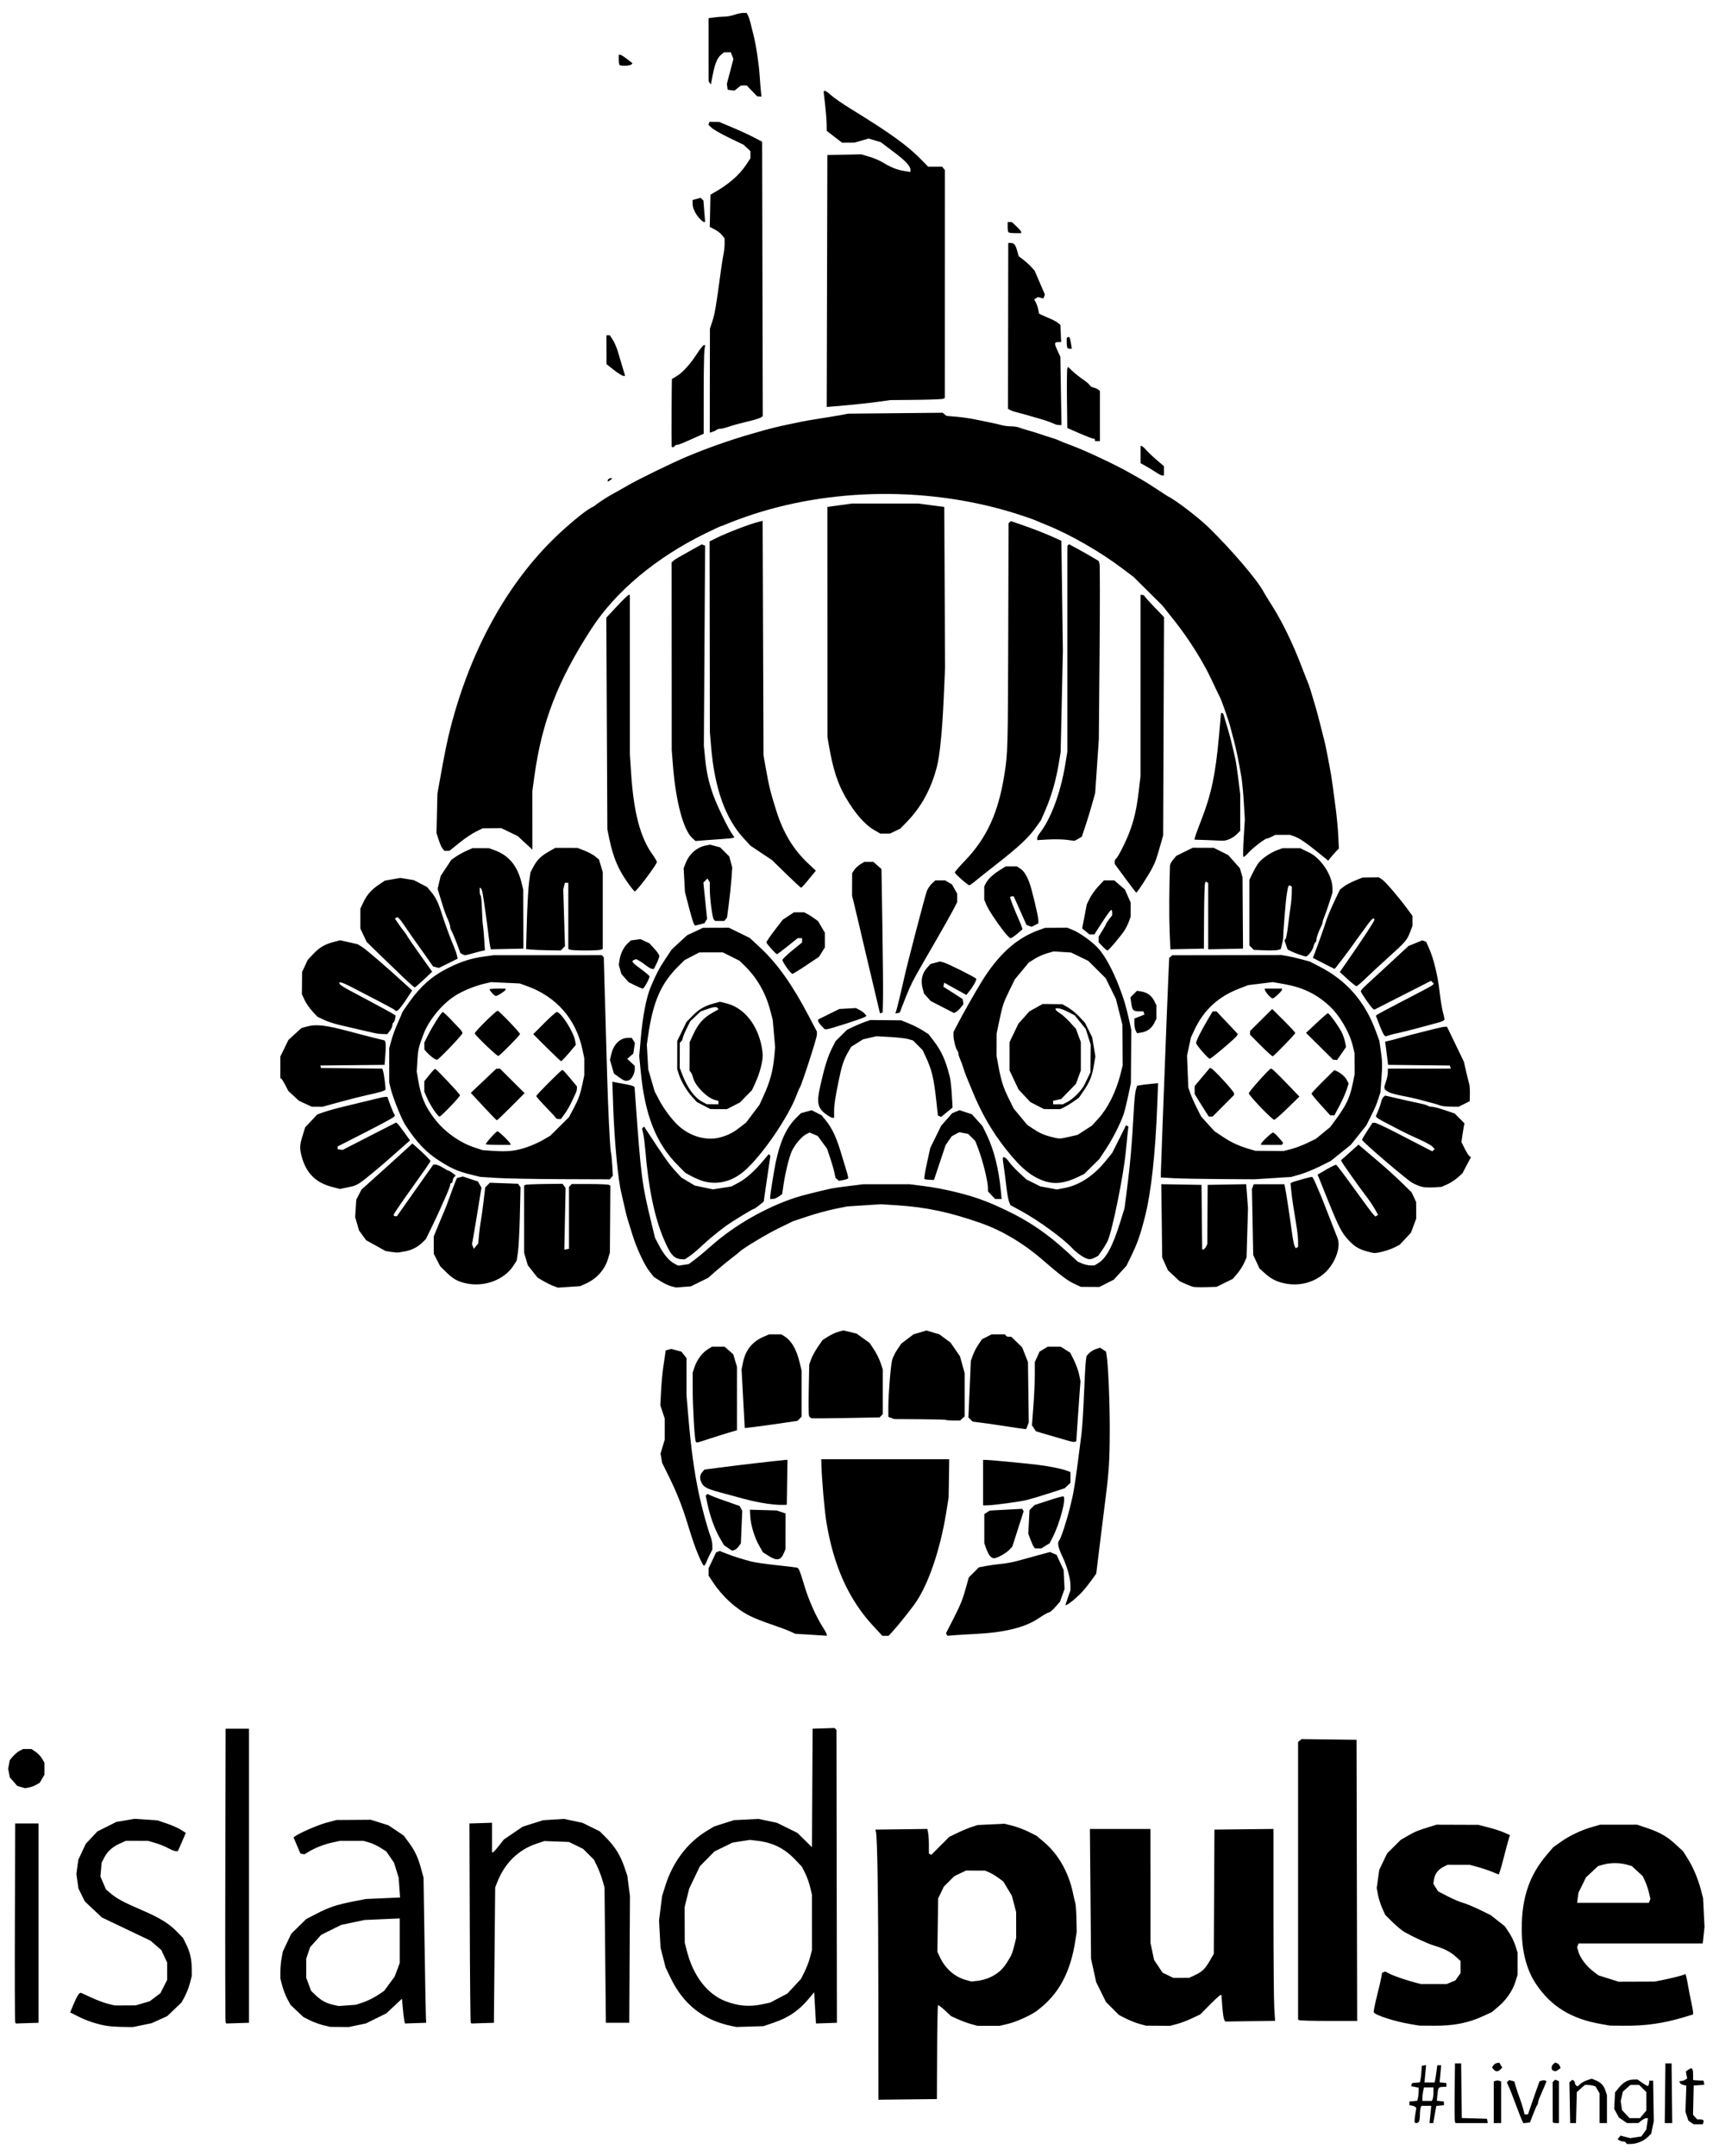 <?xml version="1.0" encoding="UTF-8"?>
<svg width="491.07mm" height="618.07mm" version="1.1" viewBox="0 0 491.07 618.07" xmlns="http://www.w3.org/2000/svg"><g transform="translate(150.28 144.99)"><path d="m315.86 469.37c-0.12-0.194-0.486-0.355-0.815-0.358-0.328-4e-3 -0.824-0.15-1.103-0.326l-0.506-0.321 0.428-0.516 0.428-0.516 2.788 0.708 3.17-0.475 0.718-1.008 0.718-1.008 0.222-1.617 0.222-1.618-0.489 8e-3c-0.269 4e-3 -0.886 0.318-1.371 0.698l-0.882 0.69-3.247 0.016-2.326-1.587-0.674-1.235-0.674-1.235 0.119-2.361 0.119-2.361 1.08-1.343c1.259-1.565 2.681-2.356 4.246-2.362l1.114-4e-3 1.375 0.953c1.667 1.155 1.786 1.165 1.929 0.159l0.113-0.794h1.058l0.195 11.619-0.376 1.811-0.376 1.811-1.04 0.996c-1.177 1.128-3.156 1.918-4.821 1.926l-1.126 5e-3 -0.218-0.353zm4.907-8.141 0.913-1.085v-5.292l-2.062-2.062h-2.513l-2.165 1.94-0.306 1.361-0.306 1.362 0.193 1.284 0.193 1.284 1.082 1.147 1.082 1.147h2.974zm13.719 2.319-0.757-0.53-0.42-1.271-0.42-1.271 0.256-7.474-0.856-0.204c-0.471-0.112-0.92-0.398-1-0.635l-0.144-0.431 0.382-0.044c0.724-0.084 0.913-0.144 1.388-0.445l0.477-0.302-0.201-1.003-0.201-1.003 0.752-0.527c1.042-0.73 1.342-0.415 1.342 1.405v1.567l0.441 0.059c0.243 0.033 0.914 0.072 1.492 0.088l1.05 0.029 0.118 0.596 0.118 0.596-1.521 0.11-1.521 0.11-0.2 8.386 1.191 1.316h0.768c0.95 0 1.247 0.273 1 0.916l-0.19 0.495h-2.59l-0.757-0.53zm-79.191-4e-3c-0.1-0.1-0.04-1.078 0.131-2.173l0.312-1.992-0.278-0.262c-0.153-0.144-0.596-0.319-0.984-0.389l-0.706-0.127v-1.049l2.221-0.216 0.208-0.774c0.114-0.426 0.21-1.27 0.212-1.877l5e-3 -1.102-2.177-0.435 0.146-0.444 0.146-0.444 2.236-0.221 0.173-0.771c0.095-0.424 0.215-1.484 0.266-2.356l0.093-1.584 0.622-0.118 0.622-0.118-0.232 2.496-0.232 2.496h2.91l0.164-0.794c0.09-0.437 0.262-1.548 0.381-2.469l0.217-1.676h1.116l-0.227 2.446-0.227 2.446 1.941 0.223v1.058l-0.976 0.036c-1.294 0.047-1.39 0.183-1.586 2.222l-0.168 1.744 2.025 0.231v1.058l-2.187 0.213-0.438 2.451-0.438 2.451h-1.066l0.248-2.469 0.248-2.469h-2.818l-0.214 0.558c-0.118 0.307-0.214 1.167-0.214 1.911s-0.096 1.605-0.214 1.911c-0.208 0.541-0.892 0.746-1.26 0.377zm5.141-6.727c0.118-0.307 0.214-1.18 0.214-1.94v-1.382h-2.734l-0.22 1.102c-0.121 0.606-0.22 1.48-0.22 1.94v0.838h2.747zm6.37 6.459c-0.095-0.247-0.129-4.096-0.077-8.555l0.095-8.106h1.764l0.095 7.837 0.095 7.837 3.605 0.1 3.605 0.1 0.118 0.617 0.118 0.617h-9.246zm11.13-5.511v-5.96l0.529-0.203c0.291-0.112 0.767-0.112 1.058 0l0.529 0.203v11.919h-2.117zm8.179 5.363c-0.184-0.351-0.908-2.176-1.609-4.056-1.432-3.84-1.906-5.044-2.445-6.203l-0.372-0.801 0.668-0.668 1.481 0.387 0.418 1.47c0.23 0.809 0.72 2.264 1.089 3.234 0.369 0.97 0.843 2.439 1.054 3.263l0.383 1.499h0.984l0.246-0.794c0.135-0.437 0.875-2.574 1.643-4.749l1.397-3.955 0.671-0.213c0.369-0.117 0.821-0.12 1.005-6e-3l0.335 0.207-0.53 1.315c-0.292 0.723-0.838 1.988-1.214 2.811s-0.683 1.709-0.683 1.97c0 0.261-0.11 0.584-0.243 0.718-0.134 0.134-0.653 1.311-1.154 2.616l-0.91 2.373-1.878 0.219-0.335-0.639zm8.733 0.332c-0.012-0.146-0.022-2.786-0.024-5.868l-4e-3 -5.603 0.353-0.353 0.353-0.353 0.553 0.212 0.553 0.212v12.017h-0.882c-0.485 0-0.892-0.119-0.903-0.265zm4.888-5.587-0.105-5.852 0.851-0.705 0.368 0.228c0.203 0.125 0.368 0.447 0.368 0.715 0 0.268 0.171 0.593 0.379 0.722l0.379 0.234 0.768-0.699c0.422-0.384 1.336-0.881 2.03-1.103l1.262-0.404 1.214 0.507c1.476 0.617 2.206 1.417 2.738 2.999l0.403 1.199v8.009h-2.117v-8.534l-1.181-1.999-0.733-0.197c-0.403-0.108-1.087-0.199-1.521-0.202l-0.788-5e-3 -2.304 2.057-0.117 4.439-0.117 4.439h-1.673l-0.105-5.852zm27.318-2.703 0.095-8.555h1.764l0.189 17.11h-2.142zm-225.51 1.417c-2e-3 -0.246-0.014-14.1-0.026-30.786-0.02-27.127-0.283-44.167-0.705-45.685l-0.147-0.529 14.902-0.19 0.222 1.109c0.122 0.61 0.222 2.191 0.222 3.514v2.405l0.336 0.207 0.336 0.208 5.149-5.162 2.293-1.114c1.261-0.613 3.087-1.379 4.057-1.702l1.764-0.587 3.881-0.182 3.881-0.182 2.293 0.578c1.261 0.318 3.321 1.092 4.577 1.72l2.284 1.142 2.17 1.837c4.045 3.424 6.999 8.587 8.234 14.391 0.248 1.164 0.566 2.514 0.708 2.999 0.142 0.485 0.293 2.549 0.336 4.586l0.078 3.704-0.381 2.469c-1.44 9.333-4.772 15.461-10.95 20.139-1.8 1.363-5.957 3.236-8.526 3.842l-2.234 0.527h-6.35l-1.764-0.48c-0.97-0.264-2.672-0.886-3.782-1.383l-2.018-0.903-1.78-1.665c-0.979-0.916-1.87-1.575-1.979-1.466-0.109 0.109-0.226 6.206-0.259 13.547l-0.06 13.35-16.757 0.189-4e-3 -0.447zm31.734-34.524c2.315-1.023 3.761-2.252 5.069-4.307 1.381-2.17 1.579-2.635 2.208-5.185l0.478-1.94-8e-3 -3.704-8e-3 -3.704-0.606-2.322-0.606-2.322-2.451-4.1-1.411-1.05c-0.776-0.578-1.956-1.283-2.621-1.568l-1.21-0.518-5.47-0.024-3.381 1.637-1.484 1.485-1.485 1.484-0.818 1.709-0.818 1.709-0.107 7.637-0.107 7.637 0.744 1.583c1.524 3.243 4.207 5.6 7.39 6.492l1.605 0.45 1.764-0.193c0.97-0.106 2.47-0.505 3.332-0.886zm144.63 26.286-0.464-0.559 0.368-0.588c0.203-0.323 0.67-0.633 1.038-0.687l0.67-0.1 0.433 0.699 0.433 0.699-0.547 0.547c-0.698 0.698-1.346 0.694-1.932-0.012zm17.046 0.325c-0.604-0.244-0.555-1.349 0.084-1.879l0.525-0.435 0.542 0.208c0.298 0.114 0.643 0.473 0.767 0.796l0.226 0.588-0.654 0.478c-0.694 0.508-0.796 0.524-1.489 0.245zm-414.66-12.827c-2.746-0.463-5.593-1.398-8.095-2.658l-2.376-1.196 1.12-2.645c0.616-1.455 1.312-2.721 1.547-2.815l0.427-0.17 2.924 1.353c1.608 0.744 3.797 1.565 4.865 1.824l1.94 0.471 5.997-0.028 4.01-1.189 1.523-1.146 1.523-1.146 0.97-1.913 0.97-1.913-4e-3 -2.494-4e-3 -2.494-0.831-1.784-0.83-1.784-1.547-1.345-1.547-1.345-3.704-1.76c-2.037-0.968-5.182-2.469-6.988-3.335l-3.284-1.574-4.879-4.603-0.912-1.864-0.912-1.864-0.289-2.071-0.289-2.07 0.561-4.074 2.129-4.55 3.325-3.555 5.471-2.738 2.592-0.438 2.592-0.438 3.26 0.214 3.26 0.214 2.655 0.891c1.46 0.49 3.3 1.298 4.089 1.796l1.434 0.905-0.169 0.418c-0.093 0.23-0.603 1.41-1.133 2.623l-0.965 2.205h-0.615c-0.338 0-1.31-0.384-2.159-0.854s-2.496-1.134-3.66-1.477l-2.117-0.623-6.35-8e-3 -1.764 0.793c-2.134 0.96-3.53 2.231-4.481 4.081l-0.712 1.386-0.179 1.979-0.179 1.979 1.585 3.683 1.176 1.033c1.752 1.538 3.793 2.646 9.016 4.893 5.312 2.286 7.842 3.843 10.245 6.308l1.653 1.695 0.887 1.779c1.127 2.26 1.609 4.362 1.62 7.055l9e-3 2.131-0.541 2.076c-0.297 1.142-0.958 2.842-1.467 3.778l-0.926 1.702-2.055 1.96-2.055 1.96-4.453 2.019-2.703 0.558-2.703 0.558-2.925-0.042c-1.609-0.023-3.667-0.167-4.572-0.319zm62.068-0.188c-1.111-0.269-2.844-0.907-3.851-1.418l-1.831-0.928-1.823-1.724-1.823-1.724-0.928-1.706c-0.511-0.938-1.172-2.64-1.469-3.782l-0.541-2.076v-1.994c0-1.097 0.161-2.849 0.358-3.895l0.358-1.9 2.397-5.06 2.128-2.095 2.128-2.095 2.848-1.482c3.664-1.906 5.925-2.671 10.55-3.57l3.751-0.729 9.798-0.428-0.204-2.854-0.204-2.854-1.345-4.303-1.097-1.594-1.097-1.594-1.691-1.075c-0.93-0.591-2.405-1.275-3.278-1.519l-1.587-0.444-6.703-8e-3 -2.117 0.453c-2.336 0.5-4.984 1.529-6.879 2.672l-1.235 0.745-0.572-0.124-0.572-0.124-1.964-4.62 0.495-0.344c1.509-1.048 6.516-3.211 8.962-3.871l2.822-0.762 9.878-0.07 2.512 0.79 2.512 0.79 4.368 2.917 1.35 1.809c1.832 2.454 2.747 4.364 3.627 7.57l0.743 2.705 0.297 19.226c0.163 10.575 0.335 19.941 0.382 20.814l0.085 1.587-3.056 0.101-3.056 0.101-0.189-0.983c-0.104-0.541-0.293-2.137-0.42-3.547l-0.231-2.564-4.49 4.201-2.922 1.44-2.922 1.44-4.939 1.033-5.292-0.047-2.021-0.49zm11.526-6.562c1.154-0.387 2.962-1.279 4.02-1.98l1.922-1.276 1.515-2.058 1.515-2.058 0.728-1.945 0.728-1.945v-12.781l-10.054 0.443-6.703 1.406-5.758 2.849-3.173 3.529-0.562 1.648-0.562 1.648v5.492l1.407 3.759 1.325 1.27c1.566 1.5 3.123 2.336 5.144 2.761l1.472 0.31 2.469-0.184 2.469-0.184zm105.35 6.75c-7.975-1.681-13.694-6.247-17.316-13.823l-1.399-2.925-1.444-5.644-0.214-3.911-0.214-3.911 0.439-3.498 0.439-3.498 0.878-2.822c2.157-6.935 6.377-12.518 12.041-15.928l2.004-1.207 2.822-0.902 2.822-0.902 7.056-0.357 2.646 0.557 2.646 0.557 5.855 2.887 4.192 4.102 0.183-33.963 6.286-0.205 0.277 0.279 0.277 0.279 0.128 83.961-6 0.203-0.259-4.486-0.259-4.486-1.284 1.561c-2.997 3.645-6 5.72-10.459 7.227l-2.819 0.953-3.881 0.116-3.881 0.116zm8.886-6.154 2.384-0.505 4.943-2.598 3.893-4.205 1.022-2.025c0.562-1.113 1.271-2.987 1.576-4.164l0.554-2.139-0.005-7.887-0.005-7.887-0.521-2.212c-0.287-1.216-0.938-3.033-1.447-4.038l-0.925-1.826-1.988-2.084c-3.029-3.176-6.38-4.83-10.827-5.342l-2.097-0.242-4.939 0.765-5.198 2.535-4.179 4.244-3.075 6.436-1.306 5.292 0.019 5.115 0.019 5.115 0.64 2.469c1.84 7.104 5.876 12.306 11.086 14.29 3.61 1.375 6.799 1.649 10.375 0.891zm108.31 5.619c-1.014-0.273-2.76-0.96-3.881-1.526l-2.037-1.029-3.735-3.737-2.812-5.689-1.474-6.703-0.166-18.609-0.166-18.609h17.349l0.012 32.632 1.038 4.901 1.213 1.827 1.213 1.827 1.548 0.749 1.548 0.749 4.54-8e-3 1.764-0.832c2.004-0.945 2.826-1.767 4.274-4.277l1.018-1.764 0.092-17.815 0.092-17.815 16.925-0.189v23.764c0 13.07 0.103 25.449 0.229 27.508l0.229 3.744-14.287 0.205-0.301-0.563c-0.165-0.31-0.41-2.016-0.545-3.792l-0.244-3.23h-0.291c-0.16 0-1.526 1.247-3.036 2.771l-2.745 2.771-2.387 1.13c-1.313 0.622-3.265 1.359-4.339 1.639l-1.952 0.508-6.845-0.047-1.843-0.496zm77.514 0.022c-4.402-0.747-9.882-2.51-10.398-3.345-0.109-0.176 0.296-2.275 0.898-4.665 0.603-2.39 1.18-4.873 1.283-5.518l0.187-1.174 0.906-0.348 1.357 0.675c1.375 0.684 4.744 1.834 7.395 2.524l1.452 0.378h7.417l2.497-1.043 1.47-2.064v-3.513l-1.439-1.3c-1.488-1.345-3.317-2.264-6.225-3.132-1.663-0.496-5.716-2.351-8.308-3.802-0.733-0.41-2.295-1.694-3.472-2.853l-2.14-2.107-0.873-1.974c-0.48-1.086-1.029-2.82-1.22-3.853l-0.347-1.879 0.363-2.61 0.363-2.61 1.117-2.338 1.117-2.338 3.884-3.884 1.977-1.15c2.118-1.232 2.909-1.56 6.21-2.58l2.117-0.654 11.994 0.042 2.863 0.735c1.575 0.405 3.611 1.066 4.524 1.47l1.661 0.735-0.206 0.648c-0.298 0.938-1.058 3.761-1.778 6.601-0.344 1.358-0.761 2.826-0.927 3.261l-0.301 0.792-1.861-0.763c-1.023-0.42-2.892-1.045-4.154-1.389l-2.293-0.626-6.35-8e-3 -1.204 0.6c-1.512 0.754-2.466 2.027-2.703 3.607l-0.184 1.226 0.68 1.085 0.68 1.085 2.777 1.44c1.527 0.792 3.491 1.628 4.364 1.859 0.873 0.231 3.016 1.118 4.763 1.972l3.175 1.552 4.056 3.187 1.229 1.851c0.676 1.018 1.497 2.723 1.825 3.788l0.596 1.936v6.35l-0.596 1.936c-0.793 2.576-2.568 5.179-4.872 7.146l-1.886 1.61-2.293 1.061c-4.536 2.099-8.651 2.9-14.64 2.848l-3.881-0.034-2.646-0.449zm54.681-0.015c-8.518-1.493-14.29-5.056-18.566-11.458-2.764-4.139-4.137-9.507-4.104-16.051 0.045-8.86 2.229-15.205 7.264-21.097l1.749-2.047 2.154-1.536c2.529-1.803 5.829-3.372 9.033-4.294l2.293-0.66h10.583l2.827 0.948c3.709 1.244 5.781 2.434 8.299 4.765l2.067 1.913 1.367 2.184c1.551 2.478 2.939 5.8 3.78 9.042l0.573 2.212 0.207 4.115 0.207 4.115-0.254 2.374-0.254 2.374h-35.597l-0.213 0.556-0.213 0.556 0.41 1.37c0.523 1.745 2.282 4.056 4.206 5.523l1.502 1.145 2.889 0.912 2.889 0.913 10.31-0.035 1.734-0.333c2.324-0.447 5.829-1.302 6.552-1.598l0.585-0.24 0.195 0.643c0.107 0.354 0.355 1.595 0.55 2.76 0.195 1.164 0.598 3.228 0.895 4.586 0.297 1.358 0.54 2.725 0.54 3.038v0.568l-2.381 0.723c-5.989 1.818-11.179 2.569-17.365 2.514l-4.066-0.036zm13.998-35.308 0.217-0.566-0.401-1.738c-0.221-0.956-0.711-2.419-1.09-3.251l-0.689-1.512-3.151-2.905-1.531-0.432c-1.958-0.553-4.636-0.551-6.6 4e-3l-1.541 0.435-3.451 3.228-1.083 2.2-1.083 2.2-0.195 1.453-0.195 1.453h20.576l0.217-0.566zm-468.56 34.711c-0.095-0.25-0.132-13.154-0.082-28.676l0.091-28.222h6.703v57.15l-6.538 0.203zm60.325 0c-0.095-0.25-0.132-19.266-0.082-42.258l0.091-41.804h6.703v84.314l-6.538 0.203zm70.269 0.168c-0.097-0.157-0.218-13.061-0.268-28.676l-0.092-28.39 6.476-0.203v8.493l0.265-0.026c0.146-0.015 0.905-0.844 1.689-1.844l1.424-1.817 5.412-3.681 2.925-0.927 2.925-0.927 5.997-0.372 5.292 1.119 2.469 1.217 2.469 1.217 1.945 1.949c2.394 2.398 4.016 5.023 5.121 8.288l0.843 2.491 0.379 2.919 0.379 2.919-0.1 18.168-0.1 18.168h-6.703l-0.388-38.806-0.61-2.117c-0.336-1.164-1.013-2.948-1.506-3.965l-0.895-1.848-3.134-3.134-4.041-1.977-7.064-0.258-2.293 0.768c-5.154 1.727-9.047 5.541-11.182 10.955l-0.621 1.576-0.368 38.806-6.469 0.202-0.177-0.286zm237.42-0.681-0.235-0.235v-79.524l0.971-0.806 7.893 0.095 7.893 0.095 0.179 80.61h-8.233c-4.528 0-8.339-0.106-8.468-0.235zm-366.29-66.822-1.111-0.325-2.154-2.453-0.466-2.485 0.23-1.224 0.23-1.224 0.91-1.081c0.5-0.595 1.359-1.314 1.909-1.598l0.999-0.516h2.4l1.18 0.795c0.649 0.437 1.484 1.317 1.857 1.954l0.677 1.159v3.471l-0.671 1.148-0.671 1.148-1.046 0.595c-0.575 0.327-1.522 0.677-2.104 0.778l-1.058 0.183zm225.83-43.711-3.881-0.227-1.587-0.72c-0.873-0.396-3.334-1.31-5.468-2.03-2.134-0.72-4.82-1.786-5.967-2.368-4.046-2.052-7.848-5.511-10.579-9.624l-1.269-1.912v-2.172l1.068-2.26 1.068-2.26 0.527-0.202 0.527-0.202 1.845 0.735c1.896 0.756 4.048 1.443 7.136 2.278 0.97 0.262 4.224 0.737 7.232 1.055 3.007 0.318 5.668 0.635 5.912 0.706 0.552 0.16 0.812 0.801 2.21 5.44 1.186 3.936 3.226 8.503 5.164 11.56 0.648 1.022 1.178 2.015 1.178 2.205v0.346l-0.617-0.061c-0.34-0.034-2.364-0.163-4.498-0.288zm18.351-2.562c-6.988-7.543-11.367-17.33-13.377-29.898-0.513-3.207-1.262-11.778-1.387-15.875l-0.059-1.94h36.689l-0.083 5.468-0.083 5.468-0.709 4.41c-1.738 10.815-5.253 20.965-9.085 26.235-1.708 2.349-5.027 6.468-6.374 7.91l-1.058 1.133h-1.777zm21.152 2.544-0.218-0.352 2.127-4.172c2.168-4.253 2.675-5.535 3.782-9.563l0.627-2.282 1.446-1.446 1.446-1.446 2.101-0.402c1.156-0.221 3.133-0.493 4.394-0.604s3.404-0.513 4.763-0.893c1.358-0.38 3.966-1.097 5.795-1.594l3.325-0.903 1.888 0.782 2.033 4.367 0.131 2.729 0.131 2.729-0.654 1.819-0.654 1.819-1.353 1.538c-0.744 0.846-1.568 1.538-1.83 1.538-0.262 0-1.527 0.719-2.811 1.598-3.934 2.693-9.791 4.155-18.348 4.578-2.134 0.106-4.786 0.264-5.893 0.352l-2.012 0.16zm34.051-8.554c0-0.055 0.318-1.004 0.706-2.108l0.706-2.007v-1.391c0-2.043-0.966-5.512-2.33-8.365-1.193-2.496-1.473-3.929-0.894-4.567 0.484-0.532 2.058-5.308 3.018-9.155 1.268-5.082 1.383-5.812 3.37-21.343 0.211-1.649 0.535-6.729 0.719-11.289 0.185-4.56 0.426-8.924 0.537-9.697l0.201-1.407 0.74-0.787c0.407-0.433 1.278-0.965 1.936-1.182l1.196-0.395 0.852 0.558 0.852 0.558 0.188 1.149c0.455 2.777 0.9 13.475 0.885 21.258-0.017 8.68-0.207 11.768-1.216 19.756-0.319 2.522-0.715 5.697-0.882 7.056s-0.481 3.898-0.698 5.644c-0.218 1.746-0.547 4.438-0.733 5.983l-0.338 2.808-0.887 1.249c-0.488 0.687-1.498 2.018-2.244 2.956-1.751 2.204-5.685 5.469-5.685 4.719zm-105.12-13.922c-1.15-2.731-1.579-3.971-3.327-9.613-1.503-4.852-3.041-8.729-5.178-13.053l-2.005-4.057-0.469-2.684 1.211-4.019 0.002-5.997-1.275-3.838 0.222-4.131c0.122-2.272 0.398-5.298 0.612-6.724 0.214-1.426 0.462-3.107 0.549-3.736l0.16-1.144 1.638-0.411 1.44 0.388 1.44 0.388 0.724 0.921 0.724 0.921v10.697l0.526 6.157c0.782 9.163 1.65 15.529 2.978 21.856 0.834 3.974 2.562 10.32 3.387 12.443 0.285 0.732 0.517 1.878 0.517 2.547v1.217l-0.688 1.334c-0.378 0.734-0.851 1.77-1.05 2.304-0.199 0.534-0.503 0.97-0.675 0.97s-0.831-1.23-1.464-2.734zm20.015-0.069-1.638-1.039-1.069-1.871c-1.336-2.339-2.409-5.863-2.558-8.398l-0.114-1.94 7.657 0.218 2.574 0.849-0.008 5.111-0.008 5.111-0.481 1.16c-0.867 2.091-1.992 2.298-4.354 0.8zm63.477 0.051c-0.316-0.349-0.817-1.322-1.113-2.161l-0.538-1.526v-8.362l1.587-1.008 9.261-0.493 0.214 0.346 0.214 0.346-3.248 10.142-0.851 0.913c-0.91 0.977-3.563 2.438-4.427 2.438-0.288 0-0.783-0.286-1.099-0.635zm-75.113-2.322-1.147-0.773-1.283-2.207c-1.389-2.389-2.808-6.353-3.523-9.841l-0.45-2.195 0.245-0.245 0.245-0.245 0.793 0.384c0.732 0.354 3.805 1.486 7.087 2.61l1.355 0.464 0.371 0.693 0.371 0.693-0.196 4.674-0.196 4.674-0.648 0.876c-0.356 0.482-0.924 0.951-1.263 1.043l-0.615 0.167zm87.666-0.306c-0.191-0.243-0.628-1.195-0.973-2.117l-0.627-1.676 0.177-3.382 0.177-3.382 1.446-1.446 3.999-1.315c2.2-0.723 4.118-1.248 4.264-1.166 0.883 0.498-0.951 7.534-3.036 11.65l-0.907 1.79-2.401 1.484h-1.771zm-74.352-12.141c-2.738-0.255-5.68-0.809-8.819-1.661-1.746-0.474-4.743-1.283-6.66-1.797-3.893-1.046-4.864-1.553-5.457-2.855-0.567-1.246-0.509-2.068 0.21-2.953l0.617-0.76 3.881-0.514c2.134-0.283 5.309-0.682 7.056-0.887 6.752-0.792 12.013-1.377 12.443-1.384l0.449-7e-3 -0.096 6.438-0.096 6.438-1.058 0.037c-0.582 0.02-1.693-0.023-2.469-0.095zm59.796-6.292v-6.526l0.794 4e-3c1.032 5e-3 10.869 0.939 14.728 1.397 3.364 0.4 7.096 1.153 8.555 1.727l0.97 0.382v3.07l-1.668 1.567-4.193 1.362c-2.306 0.749-5.187 1.62-6.402 1.935-2.114 0.548-9.781 1.587-11.814 1.602l-0.97 7e-3v-6.526zm-82.373-11.818c-0.329-0.532-0.866-9.789-0.875-15.069l-0.007-4.662 0.572-1.688c0.687-2.028 2.204-4.029 3.805-5.019l1.175-0.726h3.596l2.486 2.183 1.066 3.589v18.187l-2.558 0.757c-1.407 0.416-3.949 1.217-5.65 1.779-3.543 1.171-3.325 1.131-3.611 0.67zm106.88-0.167c-0.769-0.242-2.43-0.723-3.691-1.071-1.261-0.347-3.058-0.868-3.992-1.157l-1.699-0.525-0.56-0.855-0.56-0.855 0.409-5.359c0.225-2.947 0.412-7.026 0.415-9.063l5e-3 -3.704 0.677-1.492 0.677-1.492 1.167-0.712 1.167-0.712h3.718l2.734 1.726 1.073 2.146c0.59 1.181 1.253 3.014 1.473 4.075l0.4 1.929-0.407 5.557c-0.224 3.056-0.492 6.936-0.596 8.622l-0.189 3.065-0.412 0.158c-0.226 0.087-1.041-0.04-1.81-0.281zm-17.45-4.097c-2.231-0.349-5.406-0.811-7.056-1.025l-2.999-0.39-0.602-0.6-0.602-0.6 0.346-8.114 0.346-8.114 0.575-1.587c0.316-0.873 1.036-2.263 1.598-3.089l1.022-1.502 2.757-1.407h3.867l0.218 0.353c0.12 0.194 0.523 0.353 0.897 0.353h0.679l1.546 1.499 1.546 1.499 0.835 2.117 0.835 2.117 0.233 17.302-0.366 0.962-0.366 0.962-0.626-0.05c-0.344-0.028-2.452-0.336-4.683-0.685zm-75.837-7.968-0.457-8.406 0.436-2.117c0.714-3.467 2.677-5.879 5.913-7.267l1.565-0.671h3.494l0.958 0.608c1.998 1.269 3.43 3.803 4.341 7.682l0.497 2.117v13.204l-1.197 1.197-5.399 0.785c-2.969 0.432-6.365 0.895-7.546 1.029l-2.148 0.244zm58.152 6.07c-0.09-0.09-3.472-0.182-7.514-0.203l-7.35-0.039-1.67-0.635v-2.78c0-3.607 0.666-11.865 1.09-13.52 0.182-0.71 0.844-2.055 1.472-2.989l1.142-1.699 1.764-1.34 1.764-1.34 3.704-1.093 3.704 1.108 3.189 2.359 1.356 1.968 1.356 1.968 0.666 2.401 0.666 2.401v12.43l-1.29 1.168h-1.942c-1.068 0-2.016-0.074-2.106-0.164zm-38.514-0.476c-0.311-0.061-0.654-0.393-0.764-0.738-0.109-0.345-0.138-3.788-0.065-7.65l0.135-7.023 0.538-1.504c0.296-0.827 1.151-2.401 1.9-3.497l1.363-1.993 1.582-1.01c0.87-0.555 2.218-1.181 2.994-1.39l1.412-0.38 1.888 0.453 1.888 0.453 1.867 1.337 1.867 1.337 1.243 1.873c0.684 1.03 1.536 2.741 1.893 3.802l0.65 1.929v12.839l-0.458 0.459-0.458 0.459-9.456 0.176c-5.201 0.097-9.71 0.127-10.021 0.066zm-74.031-37.931c-0.709-0.265-2.022-0.91-2.917-1.435l-1.627-0.954-2.795-3.536-0.536-1.805-0.536-1.805v-19.233l0.328-0.203c0.18-0.111 2.66-0.231 5.511-0.265l5.184-0.062 0.44 0.601 0.44 0.601-0.182 8.851-0.182 8.851 1.338-0.262v-17.763l0.404-0.406 0.404-0.406 5.139 5e-3c2.827 3e-3 5.313 0.112 5.524 0.243l0.385 0.238-0.134 19.161-0.511 1.727c-0.953 3.224-3.32 5.849-6.547 7.264l-1.49 0.653-6.35 0.419-1.29-0.481zm33.821 0.107c-0.734-0.184-2.173-0.871-3.196-1.525l-1.861-1.19-1.092-1.379c-1.602-2.022-3.825-6.782-5.067-10.85-0.599-1.96-1.222-3.961-1.384-4.447-0.162-0.485-0.553-2.073-0.868-3.528-0.315-1.455-0.715-3.201-0.889-3.881-0.942-3.687-2.001-15.016-2.338-25.013l-0.231-6.845 1.37 0.261c0.753 0.144 2.011 0.376 2.794 0.516 0.783 0.14 1.6 0.363 1.814 0.496l0.39 0.241 0.221 3.089c1.642 22.926 1.857 24.589 4.694 36.25l0.944 3.881 1.205 2.293c1.341 2.553 2.903 4.377 4.434 5.178l1.017 0.532 3.021-0.453 1.756-1.306c0.966-0.718 3.146-2.54 4.845-4.048 6.526-5.792 15.505-10.925 23.977-13.707 1.744-0.573 6.157-1.691 10.339-2.621 0.448-0.1 2.67-0.412 4.939-0.695l4.125-0.515 13.406 7.1e-4 3.881 0.496c6.162 0.788 13.379 2.572 17.992 4.447 0.582 0.237 1.376 0.554 1.764 0.705s2.286 1.024 4.218 1.94c6.246 2.96 11.672 6.673 17.213 11.777l3.087 2.844 1.277 0.534c0.703 0.294 1.774 0.533 2.381 0.532h1.103l1.106-0.674c2.28-1.39 4.15-4.897 6.29-11.792l1.221-3.937 0.529-4.057c1.116-8.558 1.607-14.17 2.177-24.871 0.114-2.134 0.364-4.397 0.555-5.027l0.348-1.147 0.766-0.156c0.421-0.086 1.773-0.254 3.004-0.374l2.238-0.218-0.237 6.283c-0.528 13.981-1.75 25.081-3.528 32.036-1.403 5.487-2.159 7.609-4.196 11.779l-1.101 2.254-1.823 1.995-1.823 1.995-4.115 2.085-5.292-0.03-1.94-0.899c-1.919-0.889-4.041-2.499-9.315-7.066-5.254-4.55-11.412-8.205-17.32-10.28-9.103-3.197-15.707-4.599-24.296-5.156l-4.46-0.289-9.668 0.629-3.542 0.716c-1.948 0.394-5.447 1.35-7.776 2.125l-4.233 1.409-4.233 2.068c-3.455 1.688-10.38 5.878-11.112 6.724-0.097 0.112-1.129 0.934-2.293 1.827-1.164 0.893-3.148 2.523-4.41 3.623l-2.293 2-4.939 2.427-4.233 0.318zm149.5 0.13c-0.388-0.106-1.402-0.507-2.253-0.891l-1.547-0.699-1.678-1.57-1.678-1.57-0.824-1.839-0.824-1.839-0.128-10.504-0.128-10.504 11.528 0.194 0.188 18.521h0.335c0.184 0 0.514-0.336 0.734-0.746l0.399-0.746 0.054-8.515 0.054-8.515 11.045-0.194 0.261 3.448 0.261 3.448-0.208 7.056-0.208 7.056-0.703 1.587c-0.386 0.873-1.275 2.255-1.974 3.071l-1.272 1.484-4.643 2.286-3.043 0.085c-1.674 0.047-3.361 0-3.749-0.107zm-208.61-1.042c-2.304-0.553-3.552-1.278-5.486-3.185l-1.676-1.652-1.849-3.588-0.011-2.469-0.011-2.469 1.522-3.704c0.837-2.037 1.665-4.022 1.841-4.41 0.175-0.388 0.8-2.055 1.388-3.704 0.588-1.649 1.264-3.441 1.5-3.983l0.43-0.984 0.845-0.214 0.845-0.214 4.307 1.422 0.506 0.883 0.506 0.883-0.397 2.426c-0.218 1.334-0.652 4.013-0.964 5.954-0.312 1.94-0.743 4.499-0.958 5.686l-0.392 2.159 0.516 1.327 0.632-0.774 0.632-0.774 0.25-2.577c0.138-1.417 0.385-3.292 0.55-4.165 0.165-0.873 0.505-3.329 0.756-5.457l0.456-3.869 0.668-0.668 0.668-0.668 8.086 0.295 0.353 0.509 0.353 0.509-0.196 8.114c-0.108 4.463-0.357 9.188-0.554 10.501l-0.358 2.387-0.841 1.332c-2.675 4.237-8.586 6.42-13.918 5.141zm234.71 0.026c-2.266-0.515-3.745-1.292-5.545-2.915l-1.446-1.303-0.908-1.94-0.908-1.94-0.182-9.462-0.182-9.462 0.253-0.681 0.253-0.681h8.786l0.206 0.97c0.318 1.497 1.157 7.001 2.001 13.141 0.227 1.649 0.558 3.281 0.736 3.626l0.323 0.627 0.335-0.207 0.335-0.207v-1.604c0-0.882-0.241-3.056-0.536-4.83-0.931-5.6-1.197-7.399-1.422-9.624l-0.219-2.166 0.372-0.23c0.361-0.223 5.258-1.588 5.757-1.605 0.237-8e-3 0.667 0.852 1.893 3.784 0.304 0.728 0.693 1.64 0.865 2.029 0.172 0.388 1.199 3.007 2.283 5.821 1.084 2.813 2.124 5.48 2.31 5.926 1.001 2.395-0.513 6.838-3.271 9.596-3.081 3.081-7.657 4.344-12.088 3.336zm-174.33-7.317c-1.179-0.661-1.987-1.915-3.458-5.367-2.668-6.261-4.395-14.63-5.314-25.753-0.128-1.552-0.383-3.522-0.566-4.378l-0.333-1.556 0.564-0.564 0.741 1.132c4.91 7.497 6.359 9.554 8.004 11.363l1.925 2.117 3.842 2.306 5.236 1.103 5.292-0.831 1.983-1.05c2.154-1.14 4.535-3.251 7.093-6.288l1.631-1.937 0.236 0.236 0.237 0.237-0.539 3.641c-0.296 2.002-0.729 4.956-0.961 6.563l-0.422 2.922-1.27 1.047c-0.699 0.576-1.395 1.047-1.546 1.047-0.339 0-6.332 3.668-8.03 4.914-2.511 1.844-5.168 4.043-7.068 5.848-1.074 1.021-2.564 2.271-3.312 2.779l-1.36 0.923-0.921-0.012c-0.506-7e-3 -1.265-0.205-1.685-0.441zm116.28-0.555c-0.863-0.555-1.965-1.444-2.45-1.977-2.635-2.893-9.758-8.106-14.924-10.921l-2.988-1.629-0.388-0.963c-0.214-0.53-0.551-2.392-0.749-4.138s-0.515-4.207-0.703-5.468c-0.188-1.261-0.345-2.491-0.349-2.734-0.014-0.846 0.881-0.427 1.722 0.807 0.466 0.684 1.79 2.117 2.943 3.184l2.096 1.94 3.993 1.997 4.793 0.889 2.189-0.429c4.293-0.841 8.301-3.486 11.783-7.776l1.857-2.287 1.982-3.968 1.982-3.968 0.335 0.207 0.335 0.207-0.181 1.468c-0.099 0.807-0.356 3.373-0.57 5.701-0.613 6.664-3.865 22.69-5.187 25.564-0.315 0.686-1.059 1.937-1.653 2.781l-1.079 1.534-0.956 0.494c-1.378 0.713-2.068 0.62-3.832-0.514zm-197.91-1.114-1.605-0.268-5.542-3.077-2.026-2.777-1.125-3.87 0.326-4.995 1.467-2.861 3.115-2.803c1.713-1.542 3.29-2.961 3.505-3.155 0.215-0.194 1.643-1.485 3.175-2.87 1.532-1.384 3.24-2.942 3.797-3.462l1.012-0.945 0.928 0.807c2.08 1.81 4.28 3.989 4.28 4.242 0 0.148-2.381 3.585-5.292 7.637s-5.292 7.549-5.292 7.77c0 0.221 0.212 0.402 0.472 0.402h0.472l2.615-3.713c1.438-2.042 3.788-5.376 5.222-7.408l2.607-3.695h0.663c0.364 0 1.291 0.397 2.06 0.882 0.768 0.485 1.519 0.885 1.669 0.89 0.149 4e-3 0.668 0.313 1.153 0.686l0.882 0.679-0.441 0.442c-0.243 0.243-0.441 0.728-0.441 1.077s-0.159 0.635-0.353 0.635-0.353 0.223-0.353 0.496c0 0.273-0.484 1.583-1.076 2.91-0.592 1.328-1.425 3.208-1.851 4.178-0.426 0.97-1.507 3.272-2.403 5.115l-1.628 3.351-1.014 1.006c-1.283 1.272-3.131 2.22-4.92 2.523-0.767 0.13-1.633 0.282-1.924 0.337-0.291 0.055-1.252-0.021-2.135-0.168zm279.77-0.144c-2.311-0.641-3.522-1.365-5.159-3.084-2.047-2.15-2.907-3.793-5.971-11.408-1.483-3.685-2.772-6.884-2.865-7.11l-0.169-0.41 2.51-1.466c1.381-0.806 2.652-1.416 2.824-1.354 0.172 0.062 2.485 3.129 5.139 6.815 2.654 3.687 5.109 7 5.457 7.363l0.631 0.66 0.388-0.24 0.388-0.24-0.915-1.639c-0.503-0.901-1.59-2.519-2.415-3.595-1.97-2.569-6.945-9.601-7.126-10.072l-0.142-0.369 2.495-2.234 2.495-2.234 0.599 0.514c0.912 0.782 2.419 2.064 5.715 4.86 1.649 1.399 4.326 3.836 5.947 5.414l2.949 2.87 0.659 1.411 0.659 1.411 8e-3 2.368 8e-3 2.368-1.514 4.048-3.234 3.458-1.595 0.803c-1.475 0.743-4.769 1.638-5.757 1.565-0.233-0.017-1.138-0.23-2.011-0.472zm-171.1-15.46c0.004-0.797 1.054-7.446 1.576-9.972 1.245-6.031 3.057-10.014 5.806-12.763l1.423-1.423 1.545-0.432 1.545-0.432 2.859 1.459 1.223 1.508c1.897 2.339 3.147 5.109 4.658 10.327 0.337 1.164 0.892 2.99 1.233 4.057s0.555 2.053 0.475 2.191c-0.079 0.138-0.696 0.354-1.371 0.481l-1.226 0.23-0.501-0.416-0.501-0.416-0.356-1.653c-0.196-0.909-0.745-2.798-1.22-4.198l-0.863-2.545-2.673-3.641-1.177-0.492-1.177-0.492-1.026 0.53c-1.288 0.666-3.354 3.163-4.12 4.978-0.772 1.831-1.79 6.02-2.288 9.415l-0.402 2.74-0.983 0.7c-0.541 0.385-1.316 0.7-1.722 0.7h-0.739l0.002-0.441zm63.463-0.655-1.024-1.096v-0.86c0-2.044-1.479-8-2.906-11.701l-0.723-1.875-2.043-2.043-2.555-0.479-2.18 1.175-1.744 2.548-3.319 9.959-1.273-0.041c-0.7-0.023-1.367-0.136-1.483-0.252-0.116-0.116 0.216-2.161 0.737-4.545l0.947-4.334 3.12-6.35 3.16-3.606 1.055-0.437 1.055-0.437 3.546 1.178 1.516 1.686 1.516 1.686 1.144 2.346c2.142 4.393 3.518 9.837 4.138 16.369l0.209 2.205h-1.869zm-189.06-2.374c-4.687-1.224-7.432-3.972-8.692-8.701-0.637-2.39-0.601-3.233 0.258-6.014l0.736-2.384 3.485-3.684 1.49-0.529c1.846-0.656 4.579-1.386 9.604-2.566 2.134-0.501 4.764-1.141 5.844-1.422s2.236-0.511 2.569-0.511h0.605l0.195 0.617c0.36 1.138 1.263 3.433 1.614 4.102l0.347 0.662-0.472 0.462c-0.26 0.254-3.964 2.242-8.233 4.418l-7.761 3.956v0.776l1.456 0.208 15.297-7.837 0.326 0.201c0.179 0.111 1.081 1.26 2.005 2.554l1.679 2.353-1.417 1.26c-4.989 4.435-6.283 5.558-9.292 8.06-3.73 3.102-4.558 3.62-6.35 3.975-0.679 0.135-1.632 0.334-2.117 0.443l-0.882 0.199zm312.54-0.011c-0.692-0.147-1.979-0.67-2.858-1.162-1.662-0.929-14.404-11.839-14.404-12.333 0-0.155 0.675-1.314 1.499-2.576l1.499-2.295 0.644-0.013c0.354-7e-3 3.132 1.279 6.174 2.858 3.042 1.579 6.612 3.425 7.935 4.103l2.405 1.233 0.331-0.331 0.331-0.331-0.658-0.707c-0.362-0.389-2.07-1.326-3.794-2.083-1.725-0.757-4.088-1.88-5.253-2.495-1.164-0.615-3.149-1.651-4.41-2.301s-2.396-1.328-2.523-1.505l-0.23-0.322 0.626-1.461c0.344-0.804 0.736-1.96 0.87-2.569 0.134-0.609 0.454-1.283 0.711-1.496l0.467-0.388 2.421 0.554c1.331 0.305 3.056 0.701 3.832 0.88 0.776 0.179 2.391 0.53 3.588 0.78 1.197 0.25 2.295 0.573 2.44 0.718 0.145 0.146 0.638 0.265 1.096 0.265 0.458 0 2.116 0.433 3.685 0.963l2.852 0.963 2.812 2.812-0.233 1.248c-0.128 0.686-0.321 1.902-0.428 2.702l-0.194 1.455 0.951 1.893c0.523 1.041 1.137 2.011 1.364 2.155l0.413 0.262-1.235 2.343-1.235 2.343-1.411 1.229c-0.776 0.676-2.12 1.538-2.987 1.917l-1.576 0.688-2.128 0.137c-1.17 0.075-2.694 0.016-3.387-0.131zm-206.04-1.616c-0.894-0.247-2.437-0.89-3.43-1.43l-1.804-0.982-2.2-2.228c-6.192-6.273-9.351-14.267-10.561-26.72l-0.44-4.532 0.45-5.169c0.553-6.353 1.583-11.644 2.861-14.694 1.468-3.504 2.379-5.249 4.074-7.804l1.901-2.865 4.421-4.093 4.59-2.149 7.408-0.021 5.997 2.938 2.928 2.723c4.954 4.608 9.206 10.592 13.949 19.632l2.35 4.479v0.943c0 0.915-4.382 14.439-4.908 15.147-0.144 0.194-0.537 1.097-0.873 2.007-2.34 6.335-9.866 17.339-14.875 21.748-3.549 3.124-7.724 4.208-11.838 3.074zm4.8-12.577c2.185-0.595 3.724-1.381 5.644-2.883l1.764-1.379 3.81-5.05 1.131-2.469c1.948-4.255 2.77-7.288 3.154-11.642l0.218-2.469-0.344-3.902-0.344-3.902-0.738-2.801c-1.322-5.017-3.816-9.321-7.437-12.835l-1.36-1.319-4.792-2.397-6.703 0.014-4.233 2.2-1.73 1.711c-5.029 4.976-7.306 10.169-8.715 19.88l-0.384 2.646 0.204 3.551 0.204 3.551 1.819 6.277 1.302 2.483c1.358 2.591 3.65 5.655 5.508 7.364 3.4 3.127 8.094 4.444 12.024 3.373zm-4.763-9.116-1.94-1.004-1.246-1.36c-1.607-1.755-3.234-4.467-3.885-6.475l-0.514-1.587 0.013-8.114 1.32-2.715 1.32-2.715 1.701-1.746c1.847-1.896 3.513-2.863 6.18-3.586l1.715-0.465 1.813 0.449c4.709 1.167 8.408 5.373 9.892 11.246 0.31 1.228 0.564 2.872 0.564 3.653 0 1.893-0.889 5.226-2.094 7.851l-0.981 2.137-3.452 3.531-3.769 1.937-4.697-0.034zm4.233-0.864v-0.491l-0.943-0.237c-2.306-0.579-5.76-4.075-6.315-6.393-0.136-0.567-0.422-1.252-0.636-1.523l-0.389-0.491 0.019-4.095 0.019-4.095 1.067-2.304c1.351-2.915 2.843-4.616 5.27-6.004l1.916-1.096-0.201-0.325c-0.298-0.483-1.191-0.4-3.14 0.291l-1.746 0.619-2.987 2.822-1.081 2.185c-0.595 1.202-1.081 2.4-1.081 2.663s-0.191 0.669-0.424 0.902l-0.424 0.424-0.007 3.616-0.007 3.616 0.676 1.764c1.521 3.965 3.569 6.761 5.829 7.958l1.235 0.654 3.351 0.031v-0.491zm93.662 22.574c-3.821-1.212-6.835-3.663-11.103-9.03-4.136-5.201-7.224-10.569-9.946-17.286-0.59-1.455-1.275-3.122-1.523-3.704s-0.642-1.693-0.876-2.469c-0.234-0.776-0.649-1.911-0.924-2.523-0.274-0.611-0.499-1.334-0.499-1.605s-0.132-0.644-0.293-0.829c-0.443-0.506-1.118-3.1-1.118-4.295v-1.056l0.985-1.902c1.724-3.329 5.046-9.205 7.058-12.485 4.835-7.882 10.067-12.588 16.546-14.884l1.693-0.6 6.35-0.039 1.587 0.65c2.014 0.824 5.419 3.265 7.185 5.15 1.91 2.039 4.198 6.195 6.032 10.957 1.491 3.873 2.018 5.657 3.071 10.407l0.469 2.117-0.114 15.229-0.772 3.675c-0.425 2.021-1.012 4.389-1.304 5.262-0.879 2.623-3.131 7.057-5.109 10.054l-1.862 2.822-4.348 4.291-1.889 0.911c-3.554 1.715-6.454 2.083-9.297 1.182zm6.881-12.759 2.434-0.554 4.091-2.649 1.871-2.051c2.664-2.921 5.03-7.649 6.275-12.536l0.674-2.646-0.035-5.821-0.035-5.821-0.929-3.704-0.929-3.704-1.474-2.999-1.474-2.999-5.003-4.965-4.907-2.382-5.027-0.323-1.912 0.557c-1.052 0.307-2.653 1.028-3.558 1.603l-1.646 1.046-3.994 4.816-1.599 3.272c-1.704 3.485-1.911 4.122-2.95 9.076l-0.666 3.175-0.011 3.224-0.011 3.224 0.551 2.949c0.786 4.209 1.39 6.094 2.982 9.308l1.402 2.831 1.915 2.307 1.915 2.308 1.526 1.033c1.946 1.317 3.207 1.888 5.407 2.449 2.372 0.606 2.342 0.606 5.117-0.025zm-9.181-8.953-1.947-1.006-3.401-3.636-2.56-5.431v-8.114l2.543-5.292 1.586-1.774 1.586-1.774 3.787-2.098 5.644 0.06 1.634 0.947c0.899 0.521 2.354 1.717 3.236 2.659l1.602 1.713 2.065 4.146 0.459 2.753 0.459 2.753-0.425 2.539c-0.524 3.128-1.189 4.786-2.944 7.343l-1.36 1.982-1.481 1.048c-0.814 0.576-2.021 1.312-2.682 1.634l-1.201 0.586-4.654-0.034zm8.736-1.071c1.574-0.821 4.004-3.259 4.751-4.768 0.288-0.582 0.808-1.648 1.155-2.368l0.631-1.31 0.08-7.964-0.706-2.236-0.706-2.236-3.175-3.929-1.94-0.995c-1.067-0.547-2.297-0.999-2.734-1.003l-0.794-8e-3v0.324c0 0.178 0.546 0.662 1.214 1.074 0.668 0.413 1.977 1.587 2.91 2.61l1.697 1.86 0.706 1.917 0.706 1.917v8.114l-0.706 1.932-0.706 1.932-4.233 4.331-2.293 0.504v1.002h2.8zm-163.78 21.82-4.586-0.298-2.293-0.563c-4.093-1.006-5.627-1.654-9.172-3.877-3.984-2.498-6.697-5.323-10.032-10.442-1.037-1.593-3.447-7.552-4.113-10.173l-0.493-1.94-2e-3 -9.878 0.472-1.764c0.532-1.988 1.179-3.729 2.398-6.448 0.459-1.024 0.835-1.933 0.835-2.02 0-0.087 0.942-1.475 2.093-3.085 3.261-4.559 6.583-7.462 11.136-9.73 3.664-1.825 6.579-2.76 10.12-3.245l2.864-0.392 31.018-0.012 0.57 0.59 0.208 7.585c0.686 25.047 0.919 32.408 1.256 39.688 0.207 4.463 0.465 8.352 0.575 8.643 0.11 0.291 0.282 1.919 0.384 3.618l0.185 3.089-0.437 0.527-0.437 0.527-13.98-0.051c-7.689-0.028-16.044-0.185-18.566-0.348zm8.938-8.878c1.423-0.497 3.483-1.43 4.577-2.075l1.99-1.171 5.317-5.292 1.224-2.293c1.523-2.853 1.984-4.109 2.65-7.232l0.527-2.469v-4.939l-0.527-2.469c-1.881-8.81-7.511-15.214-16.045-18.249l-1.948-0.693-8.196-0.378-1.899 0.44c-2.754 0.638-6.207 2.052-8.368 3.425-3.823 2.43-7.594 7.02-9.126 11.109-1.408 3.757-1.556 4.4-1.737 7.52l-0.184 3.175 0.36 2.117c0.879 5.172 1.983 7.792 4.854 11.523 2.782 3.616 7.179 6.743 11.416 8.121l2.298 0.747 3.175 0.211c4.066 0.271 6.423-5e-3 9.643-1.129zm-11.936-0.801c0-0.42 2.951-3.679 3.332-3.679 0.43 0 3.724 3.21 3.724 3.628v0.252h-3.528c-1.94 0-3.528-0.091-3.528-0.201zm-0.67-10.782-3.641-3.928 7.31-6.926 1.058-0.018 7.056 7.025-3.874 3.887c-2.131 2.138-3.963 3.888-4.071 3.888-0.108 0-1.835-1.767-3.837-3.928zm20.72 3.242c-0.065-0.183-1.348-1.592-2.852-3.131-1.504-1.538-2.734-2.946-2.734-3.127 0-0.347 7.16-7.52 7.507-7.52 0.11 0 1.086 1.066 2.168 2.37l1.967 2.37v0.634c0 0.348-0.137 0.909-0.305 1.246-0.168 0.337-0.707 1.486-1.197 2.553-0.491 1.067-1.386 2.615-1.99 3.44l-1.098 1.499h-0.674c-0.371 0-0.727-0.15-0.792-0.333zm-34.945-2.224c-0.69-1.019-1.59-2.626-1.999-3.573l-0.744-1.72v-2.993l1.453-1.825c0.799-1.004 1.553-1.779 1.676-1.722 0.538 0.25 7.101 7.237 7.101 7.559 0 0.474-5.424 6.126-5.879 6.126-0.194 0-0.918-0.833-1.608-1.852zm32.362-17.905-3.877-3.871 3.164-3.179c1.74-1.748 3.354-3.179 3.585-3.179 1.18 0 4.751 5.569 5.239 8.169l0.234 1.247-1.991 2.347c-1.095 1.291-2.101 2.345-2.234 2.342-0.133-3e-3 -1.987-1.748-4.12-3.877zm-32.835 2.752c-0.569-0.442-1.307-1.123-1.64-1.513l-0.606-0.709-0.012-0.99-0.012-0.99 0.997-2.009c1.314-2.648 3.929-6.771 4.294-6.771 0.159 0 1.216 0.979 2.35 2.176 1.133 1.197 2.338 2.467 2.678 2.822 0.34 0.356 0.617 0.836 0.617 1.067 0 0.466-6.658 7.458-7.255 7.619-0.207 0.056-0.842-0.26-1.411-0.703zm15.444-3.385c-1.787-1.712-3.249-3.272-3.249-3.467 0-0.511 6.046-6.482 6.563-6.482 0.397 0 6.18 6.014 6.413 6.668 0.094 0.264-5.669 6.102-6.221 6.301-0.141 0.051-1.719-1.308-3.506-3.02zm1.751-14.999c-0.422-0.449-0.767-0.925-0.767-1.058 0-0.133 1.032-0.242 2.293-0.242h2.293v0.318c0 0.322-2.283 1.799-2.781 1.799-0.149 0-0.616-0.367-1.038-0.816zm195.2 53.047-3.528-0.196 0.022-1.587c0.012-0.873 0.218-6.651 0.458-12.84 0.24-6.189 0.502-13.015 0.581-15.169 0.35-9.492 0.884-23.047 1.103-27.996l0.238-5.382 0.895-0.743 31.275-0.051 1.587 0.258c0.873 0.142 2.699 0.558 4.057 0.924l2.469 0.666 2.822 1.448c7.709 3.955 12.975 9.973 16.068 18.361l1.064 2.886 0.39 2.68c0.49 3.365 0.51 4.316 0.181 8.667l-0.266 3.518-0.525 1.597c-0.701 2.134-0.901 2.604-2.305 5.42l-1.202 2.412-4.437 5.556-5.793 4.655-3.175 1.575c-1.746 0.866-4.286 1.893-5.644 2.282l-2.469 0.707-10.583 0.668-9.878-0.059c-5.433-0.033-11.465-0.147-13.406-0.255zm33.816-8.336c1.192-0.305 3.279-1.092 4.637-1.749l2.469-1.194 4.115-3.373 1.687-2.297c2.961-4.031 3.985-6.244 4.816-10.411l0.493-2.469-0.024-5.997-0.479-2.002c-0.972-4.066-3.858-8.962-6.906-11.715-3.705-3.348-7.587-5.192-12.864-6.112l-3.186-0.556-7.05 0.863-2.664 1.027c-5.939 2.29-10.088 6.125-12.727 11.764l-1.034 2.211-0.558 2.613-0.558 2.613 0.188 4.586 0.188 4.586 0.555 1.587c0.305 0.873 1.129 2.732 1.829 4.13l1.274 2.542 1.912 2.113 1.912 2.113 2.481 1.649c2.469 1.641 4.701 2.658 7.724 3.518l1.587 0.452 8.012 0.063 2.168-0.555zm-8.592-1.488c0-0.429 2.973-3.248 3.425-3.248 0.22 0 0.963 0.658 1.652 1.462l1.252 1.462-0.186 0.302-0.187 0.302h-5.956zm-0.088-10.453c-1.892-1.975-3.44-3.797-3.44-4.051 0-0.487 5.903-7.089 6.339-7.089 0.349 0 1.451 1.044 5.072 4.808l3.098 3.221-3.399 3.306c-1.869 1.818-3.586 3.326-3.815 3.35-0.229 0.025-1.964-1.571-3.856-3.546zm-15.769 1.292c-0.475-0.725-1.388-2.182-2.029-3.238l-1.165-1.919v-2.271l2.17-2.59 2.17-2.59 0.388 0.106c0.657 0.179 6.527 6.564 6.545 7.119l0.017 0.522-6.159 6.188-1.073-8e-3 -0.864-1.319zm33-1.976c-1.473-1.623-2.679-3.095-2.679-3.27s1.468-1.768 3.263-3.539l3.263-3.22 0.529 0.229c1.258 0.544 2.544 1.643 3.037 2.597l0.532 1.029-0.595 1.829c-0.327 1.006-1.246 3.06-2.042 4.563l-1.447 2.734h-1.182zm-0.386-16.851-3.881-3.847 2.999-2.814c1.649-1.548 3.118-2.815 3.264-2.816 0.429-4e-3 3.474 4.283 4.132 5.818 0.333 0.776 0.713 1.961 0.844 2.634l0.239 1.222-1.284 1.864-1.284 1.864-1.149-0.08zm-33.551 1.582c-0.95-1.095-1.776-2.193-1.836-2.44-0.117-0.486 1.23-3.222 3.378-6.858l1.355-2.293h1.117l3.04 3.23 3.04 3.23-0.206 0.474c-0.262 0.603-7.379 6.648-7.827 6.648-0.184 0-1.111-0.896-2.062-1.991zm16.698-1.808-3.079-3.094v-1.059l6.35-6.321 3.353 3.339c1.844 1.836 3.312 3.441 3.263 3.565-0.207 0.522-6.179 6.663-6.479 6.663-0.181 0-1.714-1.392-3.408-3.094zm2.067-14.572c-0.502-0.597-0.913-1.232-0.913-1.411v-0.326h4.939v0.284c0 0.423-2.266 2.539-2.72 2.539-0.216 0-0.804-0.488-1.306-1.085zm-126.72 34.263c-2.352-1.73-2.695-3.26-1.718-7.668 1.324-5.972 2.196-8.778 3.565-11.479l0.9-1.776 3.293-3.276 1.94-0.924c1.067-0.508 2.575-1.137 3.351-1.398l1.411-0.475 8.819 0.082 2.247 0.915c1.236 0.503 3.009 1.404 3.94 2.002l1.693 1.086 1.395 1.834c2.329 3.061 3.392 5.412 4.657 10.3 0.201 0.776 0.465 3.088 0.587 5.139l0.222 3.728-3.268 2.678-0.943-0.362-0.412-3.827c-0.741-6.877-1.317-9.31-3.103-13.107l-0.88-1.872-2.737-2.737-1.346-0.391c-0.74-0.215-3.105-0.486-5.255-0.602l-3.909-0.211-3.823 0.886-1.698 1.069-1.698 1.068-1.033 1.801c-1.11 1.934-1.706 3.794-2.559 7.975-1.01 4.952-1.303 6.92-1.303 8.752v1.831h-0.46c-0.253 0-1.097-0.469-1.876-1.042zm-149.25-2.994-1.833-0.853-3.038-2.814-0.882-1.705c-0.485-0.938-1.001-1.758-1.147-1.823l-0.265-0.118v-6.234l0.499-0.999c0.274-0.549 0.79-1.61 1.147-2.358l0.648-1.359 3.743-3.438 1.48-0.408c2.794-0.771 5.502-0.458 12.593 1.454 2.231 0.602 5.354 1.413 6.939 1.803l2.882 0.709 0.205 0.534c0.113 0.294 0.102 1.868-0.023 3.498l-0.228 2.964-18.418 0.188 0.176 0.706 17.596 0.188 0.193 0.611c0.311 0.987 0.84 5.176 0.687 5.436-0.188 0.32-1.839 0.805-5.246 1.539-1.552 0.335-5.057 1.223-7.789 1.973l-4.967 1.364-3.119-8e-3 -1.833-0.853zm325.33 0.508c-0.647-0.279-1.609-0.552-6.174-1.752-0.873-0.23-2.302-0.554-3.175-0.721-3.676-0.703-4.977-1.064-5.815-1.614-1.026-0.672-1.055-0.888-0.368-2.793 0.28-0.776 0.515-1.927 0.524-2.558l0.015-1.147h18.05l-0.147-0.441-0.147-0.441-17.692-0.188-0.227-1.846c-0.125-1.015-0.315-2.514-0.423-3.329l-0.196-1.483 1.008-0.224c0.554-0.123 1.722-0.428 2.595-0.678 2.788-0.798 4.357-1.217 6.526-1.743 1.164-0.282 3.08-0.762 4.256-1.067 1.177-0.305 2.412-0.554 2.745-0.554h0.606l4.851 10.054 0.595 2.646c0.327 1.455 0.723 3.043 0.879 3.528 0.156 0.485 0.26 1.834 0.231 2.999l-0.053 2.117-3.148 1.587-2.307-0.024c-1.269-0.013-2.624-0.161-3.012-0.328zm-235.41-8.108-1.452-1.052-1.143-3.931 0.418-1.741c0.671-2.799 2.545-4.571 4.833-4.571h0.991l0.911 1.459-0.229 1.53-0.229 1.53-1.735 1.508 2.158 2.016v0.934c0 1.181-0.856 2.863-1.603 3.15-0.981 0.377-1.422 0.251-2.918-0.833zm219.45-11.951c-0.198-0.125-0.836-1.453-1.417-2.951l-1.056-2.725 0.4-0.319c0.22-0.175 2.702-1.511 5.515-2.969 8.834-4.577 10.045-5.226 10.389-5.569l0.335-0.334-0.826-0.826-16.255 8.272-0.344-0.213c-0.54-0.334-3.53-4.631-3.53-5.074 0-0.218 0.669-0.992 1.486-1.719 0.817-0.727 3.89-3.556 6.828-6.287l5.341-4.965 1.988-0.807 1.988-0.807 0.551 0.211 0.551 0.211 0.892 2.017c1.266 2.862 2.444 7.76 2.955 12.279 0.241 2.134 0.657 4.722 0.924 5.75 0.267 1.028 0.486 2.003 0.486 2.167 0 0.334-0.725 0.676-2.293 1.081-0.582 0.15-2.963 0.791-5.292 1.423-2.328 0.633-4.868 1.269-5.644 1.414-0.776 0.145-1.906 0.422-2.51 0.615l-1.099 0.351zm-289.19-0.638c-2.063-0.449-5.443-1.227-6.526-1.502-0.679-0.172-2.425-0.58-3.881-0.905s-3.474-0.992-4.486-1.48l-1.841-0.888-1.454-1.577c-0.8-0.868-1.797-2.32-2.216-3.227l-0.762-1.649 0.059-6.35 1.616-3.476 1.573-1.681c1.777-1.899 3.347-2.818 5.953-3.484l1.793-0.458 5.03 1.136 1.336 0.846c1.215 0.769 6.993 5.754 12.206 10.53l2.051 1.879-1.823 2.759c-1.003 1.518-2.046 2.845-2.32 2.95l-0.497 0.191-0.446-0.37c-0.245-0.204-2.484-1.422-4.974-2.708-2.49-1.285-5.721-2.962-7.18-3.726-1.459-0.764-2.883-1.389-3.165-1.389h-0.513l0.141 0.422c0.077 0.232 1.242 1.001 2.587 1.709 1.346 0.708 3.478 1.846 4.739 2.53 1.261 0.684 3.563 1.921 5.115 2.751 1.552 0.829 2.998 1.645 3.214 1.813l0.392 0.306-0.169 0.885c-0.093 0.487-0.309 0.971-0.48 1.077s-0.311 0.479-0.311 0.829-0.329 1.055-0.731 1.567l-0.731 0.93-1.297-0.041c-0.714-0.022-1.615-0.11-2.003-0.194zm217.87-0.759c-0.213-0.398-0.387-1.344-0.387-2.104v-1.381l2.891-1.136-0.153-0.456-0.153-0.456-1.286-0.011c-1.621-0.015-1.889-0.303-2.189-2.349l-0.242-1.655 1.89-1.89 1.289 0.209c1.647 0.267 2.91 1.206 3.67 2.728l0.6 1.204v3.881l-0.6 1.204c-0.758 1.52-2.022 2.461-3.661 2.727l-1.28 0.208-0.387-0.723zm-90.103-1.406c-0.521-0.544-0.948-1.171-0.948-1.394v-0.405l6.084-3.015 4.745-0.268 1.049 0.543c0.577 0.298 1.266 0.803 1.53 1.122l0.481 0.579-0.506 0.321c-0.74 0.469-10.163 3.506-10.878 3.506h-0.609zm16.221-5.965c-0.314-1.317-1.058-4.457-1.652-6.98-0.594-2.522-1.46-6.174-1.924-8.114-0.464-1.94-1.264-5.353-1.777-7.585-0.513-2.231-1.19-5.089-1.506-6.35l-0.573-2.293 0.012-3.236 0.012-3.236 0.607-0.926c0.334-0.509 1.114-1.236 1.734-1.614l1.127-0.687 2.635-2e-3 2.304 2.058 0.266 16.698c0.146 9.184 0.226 18.431 0.176 20.55l-0.09 3.852-0.78 0.259-0.572-2.394zm5.183 1.841c0.206-0.537 1.653-6.513 2.349-9.703 0.829-3.799 6.062-23.83 6.497-24.872 0.284-0.679 0.944-1.631 1.467-2.115l0.951-0.882h2.787l0.991 0.586 0.991 0.586 1.478 2.629v2.465l-1.161 2.247c-0.639 1.236-2.725 4.946-4.637 8.245s-3.773 6.523-4.136 7.165c-0.363 0.642-1.26 2.23-1.993 3.528-1.233 2.184-2.117 4.182-3.853 8.71l-0.676 1.764-1.285 0.248zm13.27-1.254-3.342-1.722-1.897-2.103-0.373-1.342c-0.681-2.453-0.241-4.505 1.33-6.198l0.905-0.976 2.653-0.714 0.983 0.235c1.165 0.279 9.174 4.277 9.445 4.715 0.194 0.313-0.87 2.205-2.113 3.758l-0.708 0.884-6.346-3.515-0.129 0.579-0.129 0.579 0.593 0.362c0.326 0.199 1.575 0.998 2.775 1.776l2.183 1.414 0.104 0.723 0.104 0.723-0.749 0.952c-0.412 0.523-1.018 1.096-1.348 1.272l-0.599 0.321zm-88.102-6.208-1.857-0.925-1.034-1.178-1.034-1.178-0.364-1.319-0.364-1.319 0.218-1.425c0.274-1.787 1.199-3.649 2.343-4.717l0.882-0.823 2.793-0.375 1.27 0.603 1.27 0.603 1.425 1.546c0.784 0.85 1.425 1.784 1.425 2.074s-0.349 1.246-0.776 2.125l-0.776 1.597h-0.496c-0.273 0-1.075-0.453-1.782-1.007-0.707-0.554-1.631-1.188-2.054-1.41l-0.768-0.403-0.555 0.213c-0.941 0.361-0.642 0.771 1.915 2.631 1.358 0.988 2.469 1.938 2.469 2.111 0 0.652-1.567 3.509-1.922 3.504-0.204-2e-3 -1.206-0.421-2.228-0.929zm-66.405-2.266c-1.649-1.564-4.692-4.496-6.761-6.515l-3.762-3.671-0.912-1.928-0.912-1.928v-5.669l0.901-1.902c1.023-2.161 2.334-3.62 4.602-5.122l1.569-1.039 4.399-0.766 3.875 0.634 3.79 1.971 1.243 1.487c1.259 1.506 2.027 3.108 3.022 6.306 0.759 2.436 2.555 7.323 3.368 9.16 0.371 0.839 0.777 1.991 0.902 2.56l0.227 1.034-5.372 2.655-1.656-0.416-2.664-3.793c-1.465-2.086-2.793-3.952-2.951-4.146-0.158-0.194-1.054-1.499-1.991-2.901-0.937-1.401-1.917-2.725-2.177-2.941l-0.473-0.393-0.353 0.218-0.353 0.218 1.131 1.656c0.622 0.911 1.331 1.87 1.575 2.133 0.244 0.262 0.625 0.822 0.848 1.243 0.223 0.421 1.919 2.891 3.769 5.487l3.365 4.721-2.383 2.247c-1.311 1.236-2.492 2.246-2.625 2.245-0.133-7.1e-4 -1.591-1.281-3.241-2.845zm270.65 0.466-2.209-2.029 2.327-3.351c4.411-6.353 7.574-11.195 7.574-11.594 0-0.924-0.819-0.283-2.194 1.716-0.334 0.485-1.087 1.517-1.673 2.293-0.587 0.776-1.504 2.048-2.039 2.826-1.1 1.601-5.376 7.23-5.486 7.223-0.074-5e-3 -3.049-1.514-5.089-2.583l-1.136-0.595 0.379-0.966c0.849-2.164 3.212-8.775 3.372-9.433 0.095-0.388 0.379-1.182 0.632-1.764 0.253-0.582 0.622-1.455 0.82-1.94 0.198-0.485 0.855-1.914 1.462-3.175l1.103-2.293 1.078-0.848c0.593-0.467 2.055-1.248 3.25-1.736l2.171-0.888 4.617-0.056 0.931 0.61c0.976 0.639 4.744 5.028 7.262 8.459l1.478 2.013v2.845l-0.664 1.747c-0.89 2.341-1.387 2.921-6.26 7.3-2.304 2.07-5.221 4.772-6.482 6.005-1.261 1.232-2.455 2.241-2.653 2.241-0.198 2.2e-4 -1.354-0.912-2.569-2.028zm-160.73-3.264c-0.697-0.971-1.267-1.963-1.265-2.205 0.001-0.242 1.27-1.472 2.819-2.733l2.817-2.293 0.006-1.235h-1.262l-2.866 2.293c-1.576 1.261-2.947 2.293-3.047 2.293-0.345 0-3.049-3-3.052-3.387-0.002-0.214 1.051-1.762 2.34-3.44l2.344-3.051 3.195-2.116h2.973l0.839 0.441c0.461 0.243 1.352 0.809 1.979 1.258l1.14 0.817 1.932 3.297 0.005 2.121 0.005 2.121-1.669 2.685-3.652 2.45c-2.008 1.347-3.801 2.45-3.983 2.45-0.182 0-0.902-0.794-1.599-1.765zm146.9-3.774c-0.873-0.301-1.984-0.753-2.469-1.003l-0.882-0.455-0.447-1.309-0.447-1.309 0.321-0.396c0.176-0.218 0.506-1.983 0.732-3.924 0.226-1.94 0.549-4.401 0.717-5.468 0.169-1.067 0.318-2.764 0.332-3.772l0.026-1.831-0.376-0.233c-0.569-0.351-0.694-0.078-1.084 2.358-0.308 1.922-0.999 10.327-1.026 12.473-5e-3 0.388-0.168 1.299-0.362 2.025l-0.353 1.319-0.862 0.216c-0.474 0.119-2.209 0.16-3.856 0.092l-2.993-0.125-0.63-0.631-0.63-0.631v-18.847l0.978-1.991c0.538-1.095 1.304-2.405 1.702-2.912 0.973-1.238 3.499-2.941 5.341-3.604l1.503-0.54 5.047 2e-3 0.651 0.325c0.358 0.179 1.237 0.606 1.952 0.95 3.387 1.627 6.618 6.577 6.632 10.16l5e-3 1.332-0.934 2.901c-0.514 1.596-1.149 3.401-1.411 4.013-0.263 0.611-0.477 1.288-0.477 1.504 0 0.216-0.139 0.668-0.31 1.005-0.819 1.62-1.454 3.347-1.454 3.955 0 0.37-0.147 0.763-0.326 0.874-0.179 0.111-0.427 0.663-0.551 1.228-0.225 1.024-1.66 2.869-2.193 2.82-0.155-0.014-0.996-0.273-1.869-0.574zm-239.92-0.105-0.565-0.33-0.615-1.688c-0.772-2.119-1.542-3.976-1.976-4.769-0.185-0.337-0.336-0.847-0.336-1.135s-0.26-1.123-0.578-1.857c-0.884-2.041-1.05-2.51-2.07-5.84l-0.947-3.094 0.864-3.691 3.066-4.654 1.332-0.92c0.733-0.506 2.101-1.258 3.041-1.673l1.709-0.753 4.696 0.014 1.503 0.539c4.185 1.5 6.649 4.445 7.853 9.389l0.472 1.938 0.05 16.933-9.33 0.197-0.191-0.804c-0.105-0.442-0.35-2.153-0.543-3.803-0.351-2.999-1.182-8.882-1.606-11.38-0.124-0.729-0.367-1.413-0.539-1.52l-0.314-0.194v1.058c0 0.582 0.119 1.132 0.265 1.222 0.146 0.09 0.315 1.854 0.377 3.92 0.062 2.066 0.186 4.105 0.276 4.531 0.09 0.427 0.257 2.244 0.371 4.039l0.207 3.263-0.307 0.01c-0.169 6e-3 -1.418 0.319-2.776 0.695-2.877 0.798-2.665 0.776-3.387 0.354zm19.648-1.32-1.378-0.142 0.234-8.178c0.129-4.498 0.41-9.447 0.625-11l0.391-2.822 0.883-1.65c1.062-1.985 2.156-3.049 4.503-4.377l1.764-0.998 3.175 9e-3 3.175 8e-3 2.034 0.797c1.119 0.439 2.505 1.194 3.081 1.678l1.047 0.881 0.535 1.801 0.535 1.801v22.021l-0.558 0.214c-0.307 0.118-2.278 0.214-4.381 0.214s-4.074-0.096-4.381-0.214l-0.558-0.214v-18.975h-0.982l-0.233 0.929-0.233 0.929 0.246 8.166 0.246 8.166-1.211 1.211-3.591-0.059c-1.975-0.033-4.211-0.123-4.968-0.201zm163.9-0.903-1.127-1.163v-1.652l1.058-1.72c0.582-0.946 1.058-1.808 1.058-1.915 0-0.107 0.397-0.715 0.882-1.351l0.882-1.156v-0.76c0-0.418-0.132-0.76-0.293-0.76s-1.312 1.581-2.558 3.513l-2.264 3.513-1.411 4e-3 -1.043-0.852-1.043-0.852 0.662-3.457 0.662-3.457 0.852-1.722c0.468-0.947 1.574-2.495 2.458-3.44l1.606-1.717h2.951l1.525 1.306 1.525 1.306 0.831 1.879 0.831 1.879-5e-3 2.018-5e-3 2.018-0.436 1.238c-0.24 0.681-0.765 1.792-1.168 2.469-0.885 1.488-4.675 5.994-5.041 5.994-0.144 0-0.769-0.523-1.389-1.163zm19.205-4.383c-0.172-4.084-0.122-13.03 0.105-18.856 0.013-0.325 0.43-1.074 0.927-1.664l0.904-1.074 4.704-2.316 6.012 0.026 4.138 2.068 3.342 3.75 0.774 2.622 0.069 10.231 0.069 10.231-9.98 0.196v-19.028l-0.657-0.406-0.239 0.386c-0.131 0.212-0.261 4.541-0.289 9.619l-0.05 9.233-4.805 0.098-4.805 0.098zm-47.592-0.01c-2.39-3.133-4.368-6.166-4.987-7.648l-0.562-1.346v-3.829l0.498-0.953c0.63-1.205 2.058-2.532 4.088-3.797l1.587-0.989 3.175-4e-3 0.988 0.649c1.014 0.665 1.808 1.898 2.625 4.072 0.68 1.809 2.561 9.692 2.561 10.731v0.892l-0.97 0.496-0.97 0.496-1.477-0.557-0.608-1.355c-0.335-0.745-0.744-1.672-0.909-2.06s-0.715-1.618-1.221-2.734l-0.921-2.029h-0.519c-0.285 0-0.519 0.131-0.519 0.292 0 0.329 1.476 4.095 2.445 6.234 0.351 0.776 0.744 1.751 0.873 2.167l0.234 0.756-1.486 1.272c-0.818 0.7-1.687 1.272-1.931 1.272-0.245 0-1.141-0.913-1.992-2.029zm-88.742-1.98c-0.171-0.221-0.826-2.385-1.456-4.811l-1.146-4.41-0.188-3.42-0.188-3.42 0.602-1.519c1.034-2.61 3.238-4.509 5.8-4.997l1.194-0.228 2.877 0.775 1.302 1.302 1.302 1.302 0.428 1.575 0.428 1.575-0.221 3.175c-0.122 1.746-0.461 4.987-0.753 7.203l-0.532 4.028-0.78 0.94h-2.649l-0.361-0.441c-0.423-0.517-1.131-5.936-1.141-8.731l-0.006-1.94-0.335-0.529-0.335-0.529-0.581 0.58-0.581 0.58 0.533 5.214 0.533 5.214-0.773 1.238-1.332 0.338-1.332 0.338-0.31-0.401zm123.62-13.166-3.033-4.122v-0.619c0-0.341 0.144-0.709 0.321-0.818 0.56-0.346 2.698-4.5 3.829-7.437 1.416-3.68 2.126-6.777 2.748-11.985l0.505-4.233 3e-3 -26.017 3e-3 -26.017h0.5c0.275 0 0.553 0.144 0.617 0.321 0.065 0.176 1.355 1.609 2.868 3.184l2.75 2.863-0.124 31.3-0.124 31.3-0.757 2.646c-1.263 4.416-1.364 4.702-2.379 6.706-0.953 1.882-4.297 7.052-4.562 7.052-0.072 0-1.496-1.855-3.164-4.122zm-142.42 1.565c-2.927-4.075-4.38-7.497-5.506-12.965l-0.545-2.646-0.147-30.339-0.147-30.339 3.048-3.263c1.676-1.795 3.193-3.263 3.371-3.263h0.323l0.005 22.842 0.005 22.842 0.345 5.292c0.747 11.448 2.621 18.567 6.198 23.545 0.664 0.924 1.207 1.844 1.207 2.044 0 0.701-5.821 8.453-6.348 8.453-0.125 0-0.94-0.992-1.811-2.205zm45.198-2.833-4.059-3.958-6.129-4.095-1.95-2.106c-5.276-5.699-8.371-14.376-9.363-26.254l-0.354-4.233-0.042-27.34-0.042-27.34 1.886-0.936c3.151-1.563 9.753-4.084 12.368-4.721l0.957-0.233 0.126 33.637 0.126 33.637 0.566 3.175c1.045 5.86 1.361 7.153 3.104 12.7 1.984 6.313 4.891 11.108 9.171 15.127l2.166 2.033-0.494 0.592c-0.272 0.326-1.174 1.426-2.005 2.444s-1.615 1.847-1.743 1.841c-0.127-6e-3 -2.058-1.792-4.291-3.969zm50.306 1.599c-1.054-0.922-1.929-1.818-1.944-1.992-0.016-0.174 1.282-1.682 2.885-3.351 6.276-6.535 9.584-13.758 11.328-24.73 0.971-6.11 1.006-7.373 1.1-39.803l0.093-32.218 0.649-0.649 3.159 1.082c3.32 1.137 7.465 2.775 9.893 3.91l1.442 0.674 0.432 31.549-0.32 14.509-0.32 14.509-0.579 3.483c-0.764 4.599-2.064 9.126-3.713 12.936l-1.343 3.103-1.574 2.205c-1.996 2.798-4.834 5.448-11.015 10.289-2.702 2.116-5.536 4.37-6.299 5.009-0.763 0.639-1.515 1.161-1.672 1.161s-1.147-0.754-2.201-1.676zm102.45-7.536c-3.654-2.961-5.608-4.292-7.056-4.804l-1.235-0.437-4.233-6e-3 -1.01 0.527c-0.556 0.29-1.176 0.527-1.379 0.527-0.588 0-4.208 2.796-5.427 4.192-0.613 0.702-1.214 1.177-1.337 1.056-0.123-0.121-0.077-2.581 0.101-5.468l0.324-5.249-0.297-4.939c-0.163-2.716-0.473-5.971-0.689-7.232-0.785-4.597-1.486-7.995-2.182-10.583-0.391-1.455-0.83-3.122-0.976-3.704-0.446-1.788-2.517-7.71-3.022-8.643-0.263-0.485-1.329-2.708-2.369-4.941-2.472-5.304-6.591-11.839-10.783-17.108l-3.368-4.233-8.171-8.114-3.345-2.526c-6.327-4.778-14.964-9.728-21.689-12.429-1.552-0.623-3.14-1.281-3.528-1.462-0.388-0.18-2.385-0.871-4.437-1.534-24.971-8.072-53.932-7.818-78.29 0.689-2.037 0.711-4.37 1.593-5.184 1.958-0.814 0.365-1.592 0.664-1.729 0.664-0.137 0-2.249 0.98-4.694 2.178-14.042 6.882-25.623 16.583-32.562 27.279-9.636 14.852-14.213 26.696-16.359 42.333l-0.581 4.233 0.011 8.39 0.011 8.39-4.211-3.899-4.727-2.286-5.292 0.062-1.94 0.934c-1.067 0.514-3.21 1.96-4.763 3.213l-2.822 2.279-0.739 0.013-0.739 0.014-0.51-0.617c-0.281-0.34-0.792-1.49-1.135-2.558l-0.625-1.94 0.135-5.644 0.135-5.644 0.442-2.469c1.728-9.643 2.312-12.526 3.36-16.581 5.769-22.313 16.264-41.294 30.244-54.697 3.54-3.394 8.33-7.343 9.825-8.1 0.679-0.344 1.314-0.724 1.411-0.844 0.201-0.249 2.995-2.115 4.057-2.709 0.388-0.217 1.341-0.747 2.117-1.179 0.776-0.431 2.205-1.245 3.175-1.81 3.014-1.752 12.592-6.421 16.933-8.254 5.429-2.292 12.4-4.757 17.992-6.361 1.164-0.334 2.593-0.745 3.175-0.913 2.531-0.732 5.132-1.372 7.761-1.91 1.552-0.318 3.457-0.714 4.233-0.881s2.999-0.546 4.939-0.841c1.94-0.296 4.56-0.729 5.821-0.964l2.293-0.426 27.072-0.262 0.541 0.449 0.541 0.449 2.857 0.242c1.571 0.133 4.047 0.494 5.502 0.801 1.455 0.308 3.382 0.703 4.282 0.877 0.9 0.175 2.249 0.488 2.999 0.696 0.749 0.208 2.03 0.379 2.845 0.38 0.815 0.001 1.847 0.15 2.293 0.331 0.446 0.181 1.763 0.593 2.927 0.915 1.164 0.322 2.672 0.792 3.351 1.044 0.679 0.252 1.949 0.662 2.822 0.91 0.873 0.249 1.984 0.652 2.469 0.896s2.073 0.875 3.528 1.402c3.762 1.362 12.941 5.688 16.757 7.897 0.97 0.562 2.381 1.358 3.134 1.771 0.754 0.412 2.733 1.654 4.399 2.759 1.665 1.105 3.192 2.089 3.392 2.187 2.232 1.09 8.771 6.106 11.702 8.976 6.481 6.347 13.736 14.836 15.542 18.187 0.366 0.679 1.381 2.346 2.256 3.704 3.042 4.724 6.156 11.096 8.792 17.992 0.816 2.134 1.627 4.198 1.803 4.586 0.295 0.651 1.024 2.99 2.308 7.408 0.282 0.97 0.825 3.034 1.206 4.586 0.382 1.552 0.862 3.44 1.066 4.195 0.205 0.755 0.509 2.105 0.675 2.999 0.166 0.894 0.553 2.896 0.859 4.448 0.306 1.552 0.722 4.092 0.925 5.644 0.203 1.552 0.612 4.648 0.91 6.879s0.619 5.694 0.716 7.694l0.176 3.637-0.753 0.773c-0.414 0.425-1.103 1.206-1.532 1.737l-0.779 0.964-2.646-2.144zm-179.69-4.357c-2.535-2.35-4.681-10.422-5.503-20.709l-0.357-4.468-0.013-26.908-0.013-26.908 0.45-0.431c0.449-0.43 1.104-0.818 5.722-3.386l2.45-1.363 0.487 0.187 0.487 0.187-0.356 57.328 0.347 3.502c0.403 4.069 0.984 6.747 2.261 10.433 0.988 2.851 4.073 9.302 5.345 11.176l0.781 1.151-0.262 0.162c-0.144 0.089-1.684 0.256-3.422 0.371-1.738 0.115-4.127 0.286-5.309 0.381l-2.149 0.172zm107.2 0.517c-1.164-0.137-3.506-0.169-5.204-0.072l-3.087 0.176v-0.534c0-0.294 0.319-0.939 0.708-1.434 3.211-4.082 6.009-11.615 7.349-19.785l0.586-3.575v-59.03l0.48-0.482 2.356 1.273c1.296 0.7 3.218 1.787 4.272 2.416l1.916 1.143 0.213 0.842c0.117 0.463 0.118 11.973 1e-3 25.576l-0.211 24.734-0.523 7.668-0.523 7.668-0.91 3.268c-0.5 1.798-1.362 4.616-1.914 6.264l-1.004 2.996-1.018 0.618c-0.56 0.34-1.097 0.596-1.194 0.568-0.097-0.028-1.129-0.162-2.293-0.298zm40.266 0.088-3.478-0.116 0.186-0.781c0.103-0.429 0.913-2.639 1.802-4.91 2.821-7.209 4.076-13.158 5.029-23.828l0.606-6.791h0.295c0.162 0 0.351 0.198 0.421 0.441 0.069 0.243 0.533 1.79 1.031 3.44 0.81 2.682 1.343 4.787 2.368 9.349 0.174 0.776 0.559 3.37 0.854 5.765l0.537 4.354v10.422l-0.956 0.956c-1.163 1.163-3.038 1.988-4.29 1.888-0.51-0.041-2.492-0.126-4.405-0.19zm-95.3-2.882c-2.723-1.578-5.548-4.833-8.24-9.495-2.216-3.837-3.562-8.009-4.688-14.524l-0.457-2.646-0.01-32.985-0.01-32.985 7.056-0.966 19.05 0.002 7.408 0.964 0.112 23.107 0.112 23.107-0.396 8.819c-0.418 9.313-1.115 16.277-1.951 19.486-1.675 6.432-4.472 11.538-8.693 15.869l-1.794 1.842-2.958 1.432-2.776-6e-3 -1.764-1.022zm-76.376-100.23c0-0.202 0.245-0.461 0.544-0.576 0.827-0.318 0.925 0.025 0.145 0.512l-0.69 0.431zm157.33-2.237c-0.677-0.459-1.985-1.259-2.906-1.779l-1.676-0.945v-4.909h0.308c0.169 0 0.765 0.522 1.323 1.159 0.558 0.638 1.928 1.938 3.043 2.889l2.029 1.73v2.688h-0.445c-0.245 0-0.999-0.375-1.676-0.834zm-139-7.545c-0.069-1.941 0.004-19.241 0.08-19.295 0.058-0.04 0.681-0.42 1.385-0.843 1.706-1.025 3.848-3.393 5.799-6.408 0.879-1.359 1.77-2.47 1.98-2.47h0.382l-0.219 1.323c-0.12 0.728-0.22 6.445-0.223 12.705l-0.004 11.382-1.499 0.673c-4.835 2.17-5.622 2.493-6.074 2.493-0.274 0-0.597 0.159-0.717 0.353-0.255 0.412-0.878 0.474-0.891 0.088zm121.36-1.852c0-0.194-0.214-0.353-0.475-0.353s-2.047-0.685-3.969-1.523l-3.494-1.523-0.095-8.259c-0.052-4.542-7e-3 -8.488 0.1-8.767l0.195-0.508 1.311 1.244c0.721 0.684 2.076 1.758 3.011 2.386 0.935 0.628 1.78 1.351 1.878 1.606 0.098 0.255 0.602 0.57 1.121 0.701 0.518 0.13 1.142 0.402 1.386 0.604l0.443 0.368v14.377h-1.411zm-110.43-2.357c-8e-3 -0.159-0.002-6.868 0.014-14.91l0.029-14.621 0.705-2.136c0.687-2.08 1.139-4.734 2.288-13.425 0.308-2.328 0.706-4.899 0.886-5.713 0.179-0.814 0.326-2.181 0.326-3.039v-1.56l-0.739-0.939c-0.406-0.517-1.363-1.258-2.127-1.647l-1.388-0.708 0.098-4.624 0.098-4.624 0.697-0.391c4.419-2.476 7.511-5.128 9.533-8.174l1.236-1.861v-2.042l-0.97-0.912-0.97-0.912-4.099-1.982c-2.255-1.09-4.529-2.38-5.054-2.866l-0.955-0.885 0.151-0.433 0.151-0.433 2.818 0.053 3.671 1.539c2.019 0.847 4.782 2.119 6.14 2.827l2.469 1.288 0.092 39.345 0.092 39.345-0.445 0.341c-0.245 0.188-1.556 0.614-2.915 0.947-3.862 0.948-5.183 1.31-6.715 1.84-0.783 0.271-1.743 0.493-2.134 0.493-0.391 0-0.862 0.141-1.046 0.313-0.184 0.172-0.692 0.421-1.129 0.553l-0.794 0.24-0.015-0.288zm98.792-2.202c-0.619-0.333-2.55-1.02-4.057-1.444-0.582-0.164-1.931-0.558-2.999-0.876-1.067-0.318-2.575-0.729-3.351-0.913-0.776-0.184-1.745-0.505-2.154-0.713l-0.742-0.379 0.037-23.78 0.037-23.78 0.751-7.05e-4c0.929-0.001 1.303 0.475 1.836 2.34l0.417 1.459 1.299 0.991c0.714 0.545 1.74 1.476 2.279 2.069l0.98 1.078 2.94 6.833-0.43 1.121-1.603-0.377-1.026 0.667 0.46 0.859c0.253 0.473 0.569 1.393 0.702 2.045l0.243 1.186 0.869 0.418c0.478 0.23 1.504 0.676 2.28 0.993 0.776 0.316 1.756 0.845 2.177 1.176l0.766 0.601 0.116 2.469 0.116 2.469-0.775 0.011c-1.216 0.017-1.256 0.304-0.328 2.328l0.869 1.895 0.317 19.579-0.747-0.021c-0.411-0.011-0.985-0.149-1.276-0.306zm-65.177-40.989 0.09-36.119 9.734-0.197 2.367 0.705c1.302 0.388 3.081 1.155 3.952 1.705 2.062 1.301 4.035 2.071 6.096 2.38l1.663 0.249v-0.603c0-1.105-1.395-2.584-4.969-5.269l-3.541-2.66-1.742-0.517-1.742-0.517-4.058 1.175-1.765 0.011-1.765 0.011-4.408-3.393-0.027-2.008c-0.015-1.104-0.218-3.647-0.452-5.651l-0.425-3.643 0.291-0.18c0.16-0.099 0.959 0.434 1.775 1.185 0.816 0.751 3.389 2.538 5.717 3.971 11.856 7.299 16.463 10.655 20.797 15.151l1.395 1.446h4.004l0.399 0.481 0.399 0.481-0.011 32.663-0.011 32.663-0.39 0.241c-0.214 0.132-3.743 0.275-7.842 0.316l-7.453 0.076-2.822 0.403c-2.823 0.403-8.482 0.999-12.966 1.367l-2.383 0.195 0.09-36.119zm-61.077 25.529-2.134-1.676-0.023-8.29h0.965l0.863 1.323c0.474 0.728 1.136 2.275 1.47 3.44s0.877 2.99 1.207 4.057c0.33 1.067 0.654 2.139 0.719 2.381l0.12 0.441h-0.526c-0.289 0-1.486-0.754-2.66-1.676zm130.02-6.321c-0.129-0.129-0.235-0.834-0.235-1.567v-1.331l0.328-0.203c0.44-0.272 0.603 0.061 0.897 1.837l0.248 1.499h-0.501c-0.276 0-0.607-0.106-0.737-0.235zm-16.933-33.161c-0.129-0.129-0.235-0.844-0.235-1.587v-1.352l1.235 0.006 1.323 1.254c0.728 0.69 1.323 1.403 1.323 1.584v0.331h-1.705c-0.938 0-1.811-0.106-1.94-0.235zm-88.5-3.91c-1.241-1.326-2.047-3.017-2.047-4.294v-1.066l2.293-0.631 0.404 0.394 0.404 0.394 0.49 6.174h-0.318c-0.175 0-0.727-0.437-1.226-0.97zm14.971-36.639-1.504-1.55h-1.66l-1.854 1.458-1.945-0.224-0.12-0.847-0.12-0.847 0.941-3.562 0.941-3.562-0.744-1.94-1.958 0.016-0.756 0.61c-1.096 0.884-1.756 2.393-2.389 5.458-0.307 1.488-0.561 2.832-0.564 2.986-3e-3 0.154-0.159 0.041-0.347-0.25l-0.342-0.529-0.005-9.036-0.005-9.036 1.637-0.224c0.9-0.123 2.23-0.224 2.954-0.224 0.725 0 1.992-0.238 2.817-0.529 0.825-0.291 1.95-0.529 2.501-0.529h1.002l0.353 0.66c0.194 0.363 0.507 1.276 0.695 2.029 0.188 0.753 0.601 2.401 0.918 3.662 0.754 3.002 1.523 8.104 1.767 11.735 0.108 1.598 0.267 3.579 0.354 4.404l0.158 1.499-1.221-0.076zm-37.949-7.429c-0.129-0.129-0.235-0.844-0.235-1.587v-1.352h0.39c0.215 0 1.048 0.507 1.852 1.126 0.804 0.619 1.537 1.184 1.628 1.254 0.091 0.07-0.067 0.275-0.353 0.456-0.599 0.379-2.934 0.452-3.282 0.104z" stroke-width=".353"/></g></svg>
